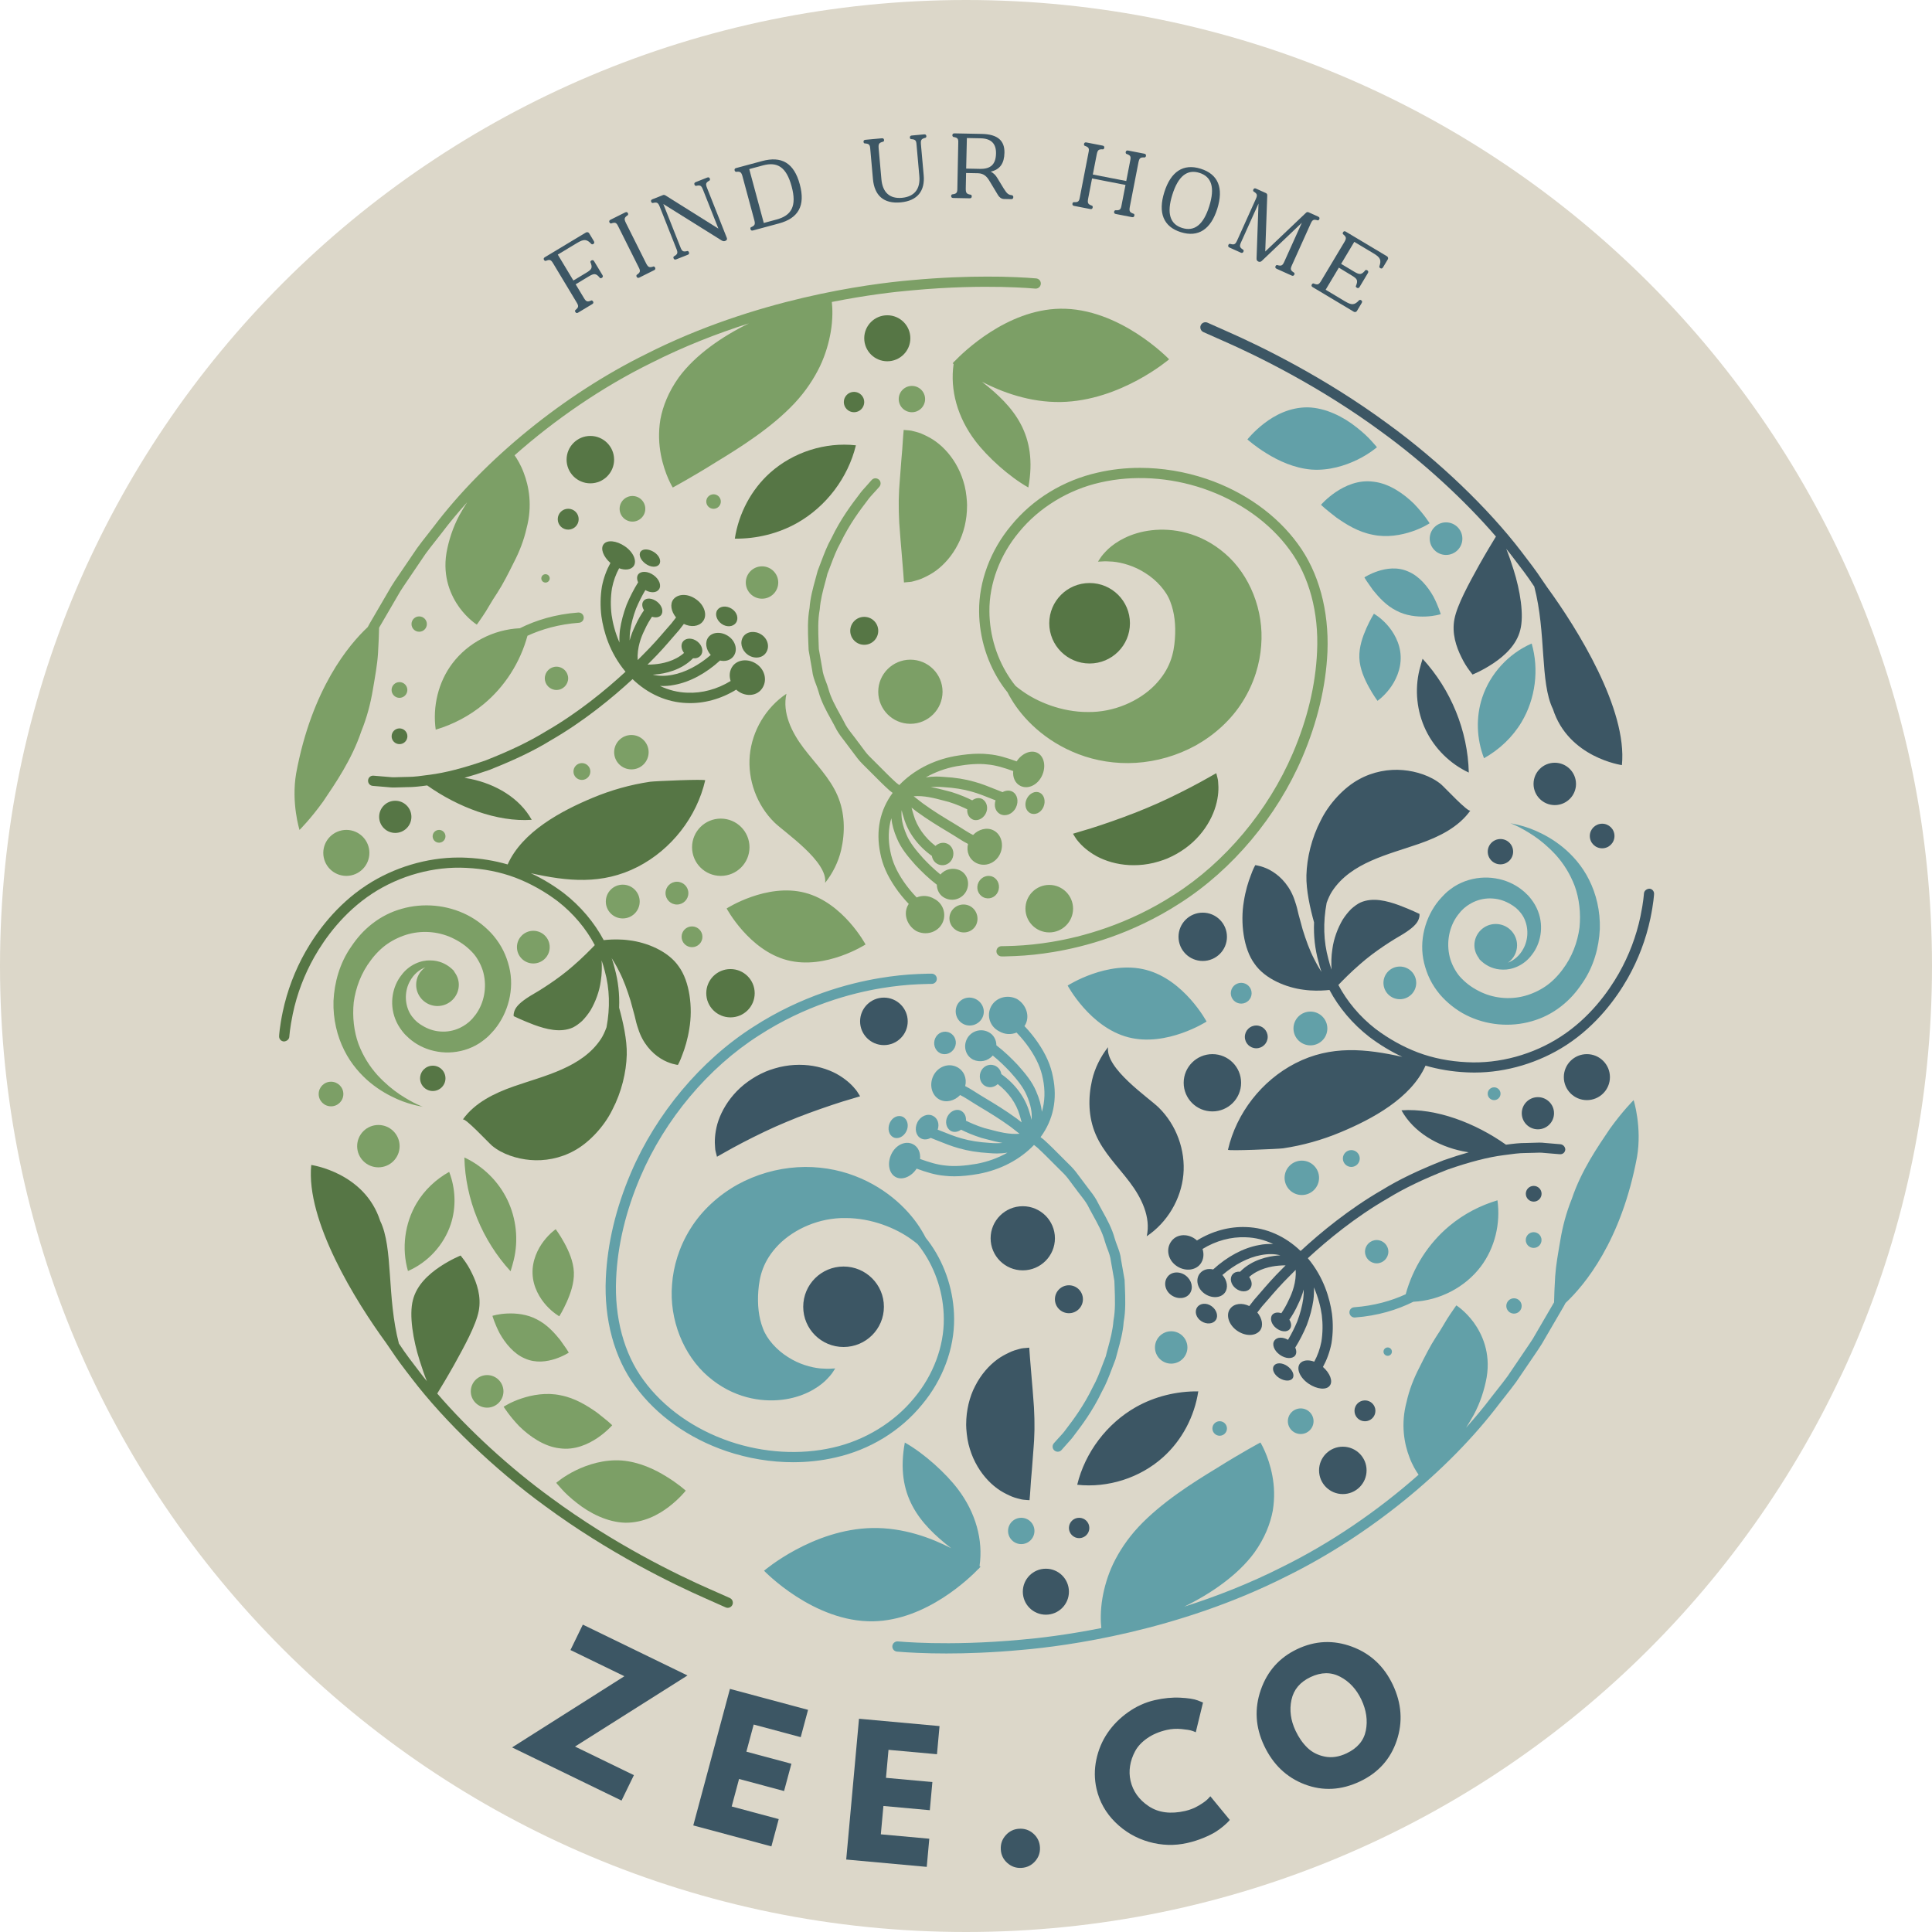 <svg xmlns="http://www.w3.org/2000/svg" xmlns:xlink="http://www.w3.org/1999/xlink" width="1400" zoomAndPan="magnify" viewBox="0 0 1050 1050" height="1400" preserveAspectRatio="xMidYMid meet" version="1.0"><defs><g/><clipPath id="8206f9aabd"><path d="M 525 0 C 235.051 0 0 235.051 0 525 C 0 814.949 235.051 1050 525 1050 C 814.949 1050 1050 814.949 1050 525 C 1050 235.051 814.949 0 525 0 " clip-rule="nonzero"/></clipPath><clipPath id="78b7f8b075"><path d="M 329 221 L 891 221 L 891 898.734 L 329 898.734 Z M 329 221 " clip-rule="nonzero"/></clipPath><clipPath id="1b0bbce512"><path d="M 151.262 171 L 663 171 L 663 874 L 151.262 874 Z M 151.262 171 " clip-rule="nonzero"/></clipPath><clipPath id="54779a1cd4"><path d="M 160 150.328 L 722 150.328 L 722 828 L 160 828 Z M 160 150.328 " clip-rule="nonzero"/></clipPath></defs><g clip-path="url(#8206f9aabd)"><rect x="-105" width="1260" fill="#dcd7c9" y="-105" height="1260" fill-opacity="1"/></g><path fill="#3c5664" d="M 898.949 485.863 C 898.949 486.055 898.672 490.906 896.969 499.074 C 894.551 510.527 890.375 521.516 884.605 531.711 C 878.59 542.262 867.93 557.113 851.309 567.938 C 836.555 577.559 818.641 582.902 801.469 582.902 C 799.961 582.902 798.477 582.875 796.992 582.793 C 789.219 582.438 781.742 581.176 774.738 579.148 C 766.824 596.934 745.617 608.25 728.5 615.375 C 718.527 619.543 708.031 622.5 697.316 624.09 C 694.816 624.445 667.207 625.625 667.371 624.859 C 671.984 604.906 685.723 587.285 703.965 577.887 C 723.418 567.883 742.457 570.023 762.129 574.379 C 755.863 571.445 749.875 567.828 744.215 563.555 C 735.066 556.457 727.621 547.578 722.539 538.016 C 721.961 538.07 721.273 538.152 720.531 538.207 C 717.566 538.426 713.195 538.562 708.555 537.906 C 699.266 536.781 687.535 532.121 681.793 523.766 C 675.777 515.625 674.047 501.32 675.996 489.918 C 676.875 484.191 678.414 479.23 679.789 475.723 C 681.023 472.188 682.207 470.188 682.207 470.188 C 682.207 470.188 686.82 470.656 691.602 473.695 C 696.355 476.656 701.383 482 703.828 489.945 C 704.543 491.977 705.176 494.332 705.723 496.906 C 706.41 499.484 707.18 502.25 707.949 505.102 C 709.707 510.746 711.742 516.555 714.352 521.461 C 715.586 523.957 716.934 526.23 718.195 528.23 C 717.566 526.395 717.016 524.531 716.574 522.695 C 714.68 515.871 713.855 508.691 714.16 501.293 C 712.07 493.812 709.789 483.809 710.008 475.695 C 710.258 466.242 712.84 455.418 717.785 445.938 C 722.344 436.535 730.672 427.875 738.363 423.684 C 746.137 419.301 754.875 417.848 762.484 418.531 C 769.602 419.133 777.648 421.629 783.227 426.285 C 784.957 427.738 798.09 441.879 799.137 440.48 C 792.652 449.637 781.965 454.844 771.359 458.543 C 754.766 464.352 734.242 468.68 723.965 484.41 C 722.867 486.082 721.879 488.246 721 490.66 C 718.992 501.32 719.297 511.625 721.961 521.27 C 722.43 523.188 723.004 525.078 723.664 526.969 C 723.473 523.598 723.473 519.707 724.133 515.707 C 724.871 510.062 727.07 504.336 729.707 499.84 C 731.137 497.594 732.73 495.648 734.27 494.086 C 736 492.523 737.648 491.344 739.242 490.551 C 746.027 487.48 753.969 489.645 760.371 491.977 C 766.688 494.359 771.496 496.715 771.496 496.715 C 771.496 496.715 771.414 497.129 771.469 497.812 C 771.359 498.469 771.195 499.293 770.727 500.25 C 769.82 502.141 767.789 504.363 762.621 507.594 C 757.266 510.664 747.375 516.777 739.379 523.82 C 734.188 528.285 729.816 532.754 727.375 535.301 C 732.098 544.234 739.023 552.539 747.566 559.172 C 754.738 564.57 762.484 568.898 770.617 571.996 C 778.777 575.066 787.762 576.848 797.293 577.285 C 814.738 578.215 833.23 573.172 848.285 563.336 C 863.973 553.141 874.082 539.055 879.797 529.027 C 885.293 519.324 889.277 508.883 891.559 498.004 C 893.18 490.277 893.426 485.672 893.453 485.617 C 893.535 484.082 894.938 483.07 896.391 482.988 C 897.848 483.016 899.031 484.328 898.949 485.863 Z M 653.992 180.473 L 665.09 185.402 C 665.09 185.402 665.117 185.402 665.117 185.402 C 682.617 193.105 717.016 209.766 751.082 234.895 C 773.641 251.285 795.949 271.809 813.008 291.594 C 811.086 294.719 807.57 300.527 803.859 307.133 C 798.422 316.973 791.938 328.699 790.453 336.457 C 788.941 344.293 791.469 351.637 794.273 357.227 C 795.617 360.051 797.129 362.379 798.312 363.996 C 799.52 365.613 800.289 366.602 800.289 366.602 C 800.289 366.602 805.617 364.492 811.637 360.461 C 817.68 356.406 824.219 350.516 826.223 342.402 C 828.367 334.289 826.168 320.836 822.57 309.547 C 821.277 305.379 819.906 301.488 818.613 298.281 C 819.961 299.926 821.25 301.57 822.488 303.215 C 826.691 308.668 830.426 313.547 833.367 318.094 C 833.531 318.34 833.668 318.535 833.836 318.754 C 840.484 344.129 836.828 370.738 844 385.398 C 852.488 411.816 881.473 415.82 881.473 415.82 C 884.523 385.453 857.297 341.719 840.84 319.164 C 839.961 317.848 839.027 316.504 837.984 315 C 834.934 310.34 831.141 305.379 826.883 299.844 C 808.914 276.305 781.801 250.324 754.352 230.402 C 719.844 204.969 685.035 188.09 667.344 180.305 L 656.27 175.375 C 654.871 174.742 653.223 175.375 652.59 176.77 C 652.426 177.129 652.344 177.512 652.344 177.895 C 652.344 178.992 652.973 180.004 653.992 180.473 Z M 848.039 621.871 L 839.605 621.16 C 837.598 620.883 835.43 620.992 833.148 621.078 C 831.938 621.133 830.676 621.188 829.41 621.188 C 825.922 621.16 822.324 621.598 818.477 622.117 C 801.965 610.414 780.562 602.113 761.66 603.43 C 768.309 615.43 781.387 622.859 794.848 625.652 C 795.949 625.871 797.074 626.09 798.199 626.254 C 793.996 627.434 789.492 628.859 784.629 630.559 C 770.672 636.094 760.34 641.055 751.246 646.645 C 733.281 657.004 717.73 669.828 706.852 679.887 C 698.555 671.883 688.168 667.254 677.371 666.895 C 668.168 666.484 658.742 669.09 650.5 674.188 C 650.391 674.102 650.336 673.992 650.227 673.91 C 646.078 670.348 639.812 670.348 636.711 674.461 C 633.551 678.488 634.621 684.461 639.07 687.75 C 643.523 691.066 649.457 690.711 652.371 686.984 C 654.129 684.652 654.484 681.641 653.551 678.789 C 660.805 674.324 669.074 672.074 677.125 672.434 C 682.262 672.598 687.262 673.855 691.961 676.105 C 689.461 675.969 686.848 676.133 684.156 676.68 C 675.723 678.215 667.012 682.871 659.32 689.914 C 656.547 689.258 653.742 689.996 652.066 692.137 C 649.594 695.312 650.695 700.191 654.512 702.961 C 658.332 705.754 663.305 705.59 665.613 702.633 C 667.645 700 667.039 695.918 664.348 692.93 C 670.941 687.258 678.332 683.395 685.227 682.133 C 689.129 681.367 692.73 681.422 695.887 682.242 C 695.395 682.27 694.898 682.297 694.379 682.352 C 689.375 682.762 680.449 684.543 673.965 691.148 C 672.398 690.984 670.914 691.422 669.926 692.547 C 668.113 694.574 668.855 698.027 671.52 700.164 C 674.129 702.273 677.59 702.355 679.32 700.41 C 680.75 698.766 680.477 696.164 678.883 694.027 C 684.047 689.449 690.914 688.188 694.926 687.859 C 696.273 687.723 697.535 687.695 698.719 687.695 C 698.113 688.297 697.508 688.902 696.961 689.449 C 692.07 694.273 688.113 698.875 684.953 702.551 C 683.746 703.945 682.672 705.207 681.547 706.469 L 678.965 709.812 C 675.117 707.922 670.859 708.332 668.66 711.152 C 665.941 714.523 667.836 720.113 672.344 723.211 C 676.957 726.391 682.262 726.199 684.762 723.156 C 686.738 720.609 686.023 716.578 683.332 713.293 L 685.859 710.031 C 686.875 708.879 688.004 707.59 689.238 706.168 C 692.344 702.551 696.191 698.082 700.973 693.367 C 701.934 692.383 703.031 691.285 704.184 690.137 C 704.598 696.848 702.234 702.824 700.559 706.195 C 699.129 709.453 697.48 712.086 696.383 713.703 C 694.461 713.043 692.562 713.293 691.465 714.551 C 689.98 716.469 690.914 719.73 693.582 721.812 C 696.246 723.898 699.543 724.145 700.941 722.336 C 702.043 721.074 701.879 719.074 700.75 717.211 C 702.016 715.402 703.938 712.359 705.613 708.551 C 706.547 706.66 707.703 703.973 708.555 700.797 C 708.582 702.605 708.473 704.332 708.277 705.891 C 707.703 709.867 706.602 714.031 705.035 718.168 C 703.555 721.703 701.852 725.047 700.008 728.172 C 697.234 726.555 694.156 726.582 692.73 728.418 C 691.051 730.473 692.371 734.035 695.531 736.285 C 698.637 738.504 702.289 738.668 703.855 736.75 C 704.707 735.652 704.68 734.035 703.938 732.391 C 706.246 728.664 708.359 724.609 710.203 720.195 C 711.934 715.594 713.141 711.016 713.801 706.578 C 714.102 704.164 714.188 701.863 714.074 699.672 C 716.492 705.18 717.758 710.469 718.363 714.688 C 718.965 719.484 718.91 724.418 718.141 729.188 C 717.371 733.133 716.055 736.75 714.27 740.039 C 711.055 738.859 707.977 739.16 706.438 741.105 C 704.352 743.957 706.574 748.863 711.164 751.984 C 715.805 755.137 720.891 755.574 722.703 753.055 C 724.543 750.727 722.867 746.312 718.992 742.914 C 721.109 739.051 722.676 734.805 723.609 730.145 C 724.488 724.746 724.57 719.293 723.883 713.922 C 722.73 705.781 719.488 694.191 710.777 683.805 C 721.438 673.965 736.633 661.414 754.215 651.305 C 763.117 645.848 773.172 641 786.688 635.656 C 798.832 631.434 808.777 628.887 817.129 627.816 L 817.98 627.707 C 821.938 627.16 825.676 626.641 829 626.641 C 830.648 626.641 832.102 626.586 833.531 626.531 C 835.648 626.449 837.488 626.363 839.137 626.586 L 847.707 627.297 C 849.355 627.434 850.594 626.281 850.703 624.75 C 850.703 623.352 849.551 622.008 848.039 621.871 Z M 699.652 742.449 C 696.879 740.504 693.609 740.422 692.344 742.258 C 691.082 744.094 692.344 747.055 695.203 748.891 C 698.059 750.699 701.328 750.809 702.508 749.082 C 703.719 747.355 702.426 744.395 699.652 742.449 Z M 658.496 709.895 C 655.75 707.922 652.23 708.168 650.641 710.496 C 649.047 712.797 650.062 716.195 652.891 718.031 C 655.723 719.895 659.238 719.621 660.75 717.43 C 662.262 715.266 661.242 711.895 658.496 709.895 Z M 636.766 704 C 640.227 706.332 644.676 705.836 646.684 702.934 C 648.66 699.973 647.754 695.781 644.402 693.23 C 641.078 690.738 636.461 691.012 634.348 694.164 C 632.203 697.289 633.301 701.699 636.766 704 Z M 559.535 815.316 C 559.535 815.316 559.562 814.824 559.645 813.891 C 559.672 812.988 559.922 811.562 559.949 810.055 C 560.141 806.934 560.414 802.848 560.828 798.629 C 561.102 794.902 561.43 790.57 561.789 785.941 C 561.953 783.855 562.09 781.801 562.117 779.801 C 562.199 777.445 562.254 776.871 562.199 773.418 C 562.227 772.32 562.145 769.715 562.062 767.906 C 562.008 765.906 561.898 763.852 561.707 761.77 C 561.43 757.605 561.047 753.301 560.688 749.082 C 560.305 744.367 560.004 740.449 559.754 737.707 C 559.508 734.34 559.371 732.418 559.371 732.418 C 559.371 732.418 558.875 732.473 557.941 732.559 C 557.035 732.695 555.578 732.613 554.012 733.133 C 552.363 733.57 550.332 734.145 548.383 735.133 C 546.348 736.094 544.039 737.297 541.844 738.941 C 537.445 742.203 533.133 747.055 530.027 753.164 C 528.406 756.18 527.227 759.551 526.375 763.059 C 525.551 766.785 525.109 769.828 525.082 774.402 C 525.082 776.621 525.551 781.691 526.375 784.871 C 527.254 788.379 528.461 791.723 530.055 794.766 C 533.16 800.848 537.5 805.699 541.926 808.934 C 544.121 810.578 546.43 811.754 548.492 812.715 C 550.496 813.699 552.504 814.25 554.125 814.633 C 555.66 815.125 557.199 815.125 558.105 815.234 C 559.039 815.262 559.535 815.316 559.535 815.316 Z M 452.113 600.551 C 456.098 599.18 459.887 598.059 462.719 597.234 C 465.711 596.332 467.441 595.809 467.441 595.809 C 467.441 595.809 467.195 595.426 466.758 594.688 C 466.289 594 465.629 592.738 464.586 591.645 C 462.582 589.176 459.227 586.137 454.504 583.531 C 449.777 581.012 443.68 579.121 436.891 578.766 C 433.512 578.598 429.969 578.766 426.426 579.395 C 423.156 579.887 418.457 581.395 416.258 582.328 C 412.164 584.082 409.473 585.727 406.395 587.891 C 403.484 590 400.875 592.41 398.676 594.961 C 394.227 600.086 391.34 605.758 389.855 610.883 C 388.43 616.09 388.32 620.527 388.648 623.762 C 388.676 625.324 389.199 626.559 389.336 627.379 C 389.555 628.23 389.664 628.668 389.664 628.668 C 389.664 628.668 391.23 627.789 393.977 626.227 C 396.504 624.832 399.941 622.859 403.703 620.938 C 407.441 618.992 411.453 616.992 415.461 615.074 C 417.414 614.172 419.445 613.238 421.508 612.281 C 423.375 611.484 425.27 610.664 427.195 609.84 C 429.336 608.965 431.508 608.059 433.621 607.211 C 435.684 606.496 437.742 605.621 439.832 604.852 C 443.898 603.375 448.129 601.895 452.113 600.551 Z M 613.934 642.426 C 620.363 650.918 625.582 661.523 623.219 671.883 C 634.375 664.402 641.875 651.797 643.137 638.449 C 644.375 625.105 639.32 611.32 629.73 601.922 C 624.348 596.633 600.582 580.711 602.203 569.117 C 598.109 574.297 595.004 580.547 593.52 586.957 C 591.27 596.715 591.461 607.184 595.473 616.5 C 599.648 626.281 607.504 633.93 613.934 642.426 Z M 585.441 806.934 C 602.176 808.77 619.594 803.203 632.094 791.969 C 642.398 782.734 649.156 769.828 651.242 756.18 C 639.457 756.043 627.645 758.918 617.367 764.703 C 601.57 773.664 589.73 789.312 585.441 806.934 Z M 643.305 588.465 C 643.305 597.07 650.281 604.031 658.91 604.031 C 667.535 604.031 674.512 597.07 674.512 588.465 C 674.512 579.859 667.535 572.898 658.91 572.898 C 650.309 572.898 643.305 579.887 643.305 588.465 Z M 688.965 563.527 C 688.965 560.102 686.191 557.336 682.754 557.336 C 679.32 557.336 676.547 560.102 676.547 563.527 C 676.547 566.953 679.32 569.719 682.754 569.719 C 686.191 569.719 688.965 566.953 688.965 563.527 Z M 844.988 414.531 C 838.613 414.531 833.449 419.684 833.449 426.039 C 833.449 432.398 838.613 437.551 844.988 437.551 C 851.363 437.551 856.527 432.398 856.527 426.039 C 856.5 419.684 851.363 414.531 844.988 414.531 Z M 864.027 454.348 C 864.027 458.047 867.023 461.035 870.73 461.035 C 874.441 461.035 877.434 458.047 877.434 454.348 C 877.434 450.648 874.441 447.664 870.73 447.664 C 867.023 447.691 864.027 450.676 864.027 454.348 Z M 862.434 572.898 C 855.512 572.898 849.906 578.488 849.906 585.395 C 849.906 592.301 855.512 597.891 862.434 597.891 C 869.359 597.891 874.961 592.301 874.961 585.395 C 874.961 578.488 869.359 572.898 862.434 572.898 Z M 480.383 542.18 C 473.238 542.18 467.441 547.961 467.441 555.086 C 467.441 562.211 473.238 567.996 480.383 567.996 C 487.527 567.996 493.324 562.211 493.324 555.086 C 493.324 547.961 487.527 542.18 480.383 542.18 Z M 555.855 690.41 C 565.496 690.41 573.328 682.598 573.328 672.98 C 573.328 663.359 565.496 655.551 555.855 655.551 C 546.211 655.551 538.379 663.359 538.379 672.98 C 538.379 682.598 546.211 690.41 555.855 690.41 Z M 580.938 713.703 C 585.141 713.703 588.547 710.305 588.547 706.113 C 588.547 701.918 585.141 698.52 580.938 698.52 C 576.734 698.52 573.328 701.918 573.328 706.113 C 573.328 710.305 576.734 713.703 580.938 713.703 Z M 729.789 786.242 C 722.648 786.242 716.879 792.023 716.879 799.121 C 716.879 806.246 722.676 812 729.789 812 C 736.934 812 742.703 806.219 742.703 799.121 C 742.73 792.023 736.934 786.242 729.789 786.242 Z M 741.824 761.086 C 738.691 761.086 736.137 763.605 736.137 766.758 C 736.137 769.91 738.664 772.43 741.824 772.43 C 744.957 772.43 747.512 769.91 747.512 766.758 C 747.512 763.605 744.957 761.086 741.824 761.086 Z M 833.531 644.508 C 831.168 644.508 829.246 646.426 829.246 648.781 C 829.246 651.141 831.168 653.059 833.531 653.059 C 835.895 653.059 837.816 651.141 837.816 648.781 C 837.816 646.426 835.895 644.508 833.531 644.508 Z M 568.41 852.559 C 561.484 852.559 555.883 858.148 555.883 865.055 C 555.883 871.961 561.484 877.551 568.41 877.551 C 575.332 877.551 580.938 871.961 580.938 865.055 C 580.938 858.148 575.332 852.559 568.41 852.559 Z M 586.488 824.883 C 583.41 824.883 580.938 827.375 580.938 830.418 C 580.938 833.461 583.438 835.953 586.488 835.953 C 589.535 835.953 592.035 833.461 592.035 830.418 C 592.035 827.375 589.562 824.883 586.488 824.883 Z M 808.559 462.871 C 808.559 466.652 811.637 469.75 815.453 469.75 C 819.246 469.75 822.352 466.68 822.352 462.871 C 822.352 459.062 819.273 455.992 815.453 455.992 C 811.637 456.02 808.559 459.09 808.559 462.871 Z M 653.66 522.258 C 660.941 522.258 666.82 516.391 666.82 509.129 C 666.82 501.867 660.914 496.004 653.66 496.004 C 646.406 496.004 640.5 501.867 640.5 509.129 C 640.5 516.391 646.379 522.258 653.66 522.258 Z M 458.461 688.328 C 446.344 688.328 436.535 698.109 436.535 710.195 C 436.535 722.281 446.344 732.062 458.461 732.062 C 470.574 732.062 480.383 722.281 480.383 710.195 C 480.383 698.109 470.574 688.328 458.461 688.328 Z M 835.812 613.758 C 840.648 613.758 844.578 609.84 844.578 605.016 C 844.578 600.195 840.648 596.277 835.812 596.277 C 830.977 596.277 827.047 600.195 827.047 605.016 C 827.047 609.84 830.977 613.758 835.812 613.758 Z M 771.441 364.051 C 768.777 374.902 770.012 386.66 774.848 396.746 C 779.684 406.828 788.09 415.133 798.254 419.875 C 797.734 397.129 788.531 374.766 773.145 358.023 C 772.539 360.023 771.938 362.051 771.441 364.051 Z M 771.441 364.051 " fill-opacity="1" fill-rule="nonzero"/><g clip-path="url(#78b7f8b075)"><path fill="#62a0a8" d="M 788.281 483.262 C 790.922 481.234 793.395 480.027 796.141 478.957 C 801.609 476.957 807.379 476.465 812.734 477.367 C 818.094 478.219 823.039 480.41 826.992 483.508 C 828.012 484.246 828.891 485.125 829.77 485.973 L 830.426 486.605 C 830.949 487.152 830.867 487.098 831.113 487.371 L 832.105 488.578 C 833.809 490.797 834.934 492.824 835.812 495.043 C 839.301 503.922 837.078 513.105 832.652 518.75 C 828.34 524.723 821.746 527.133 816.828 526.969 C 811.773 526.941 808.312 524.887 806.332 523.406 C 804.355 521.844 803.559 520.777 803.559 520.777 C 803.559 520.777 803.777 520.941 804.109 521.188 C 802.406 519.16 801.305 516.582 801.305 513.734 C 801.305 507.348 806.496 502.168 812.898 502.168 C 819.301 502.168 824.492 507.348 824.492 513.734 C 824.492 517.68 822.516 521.133 819.52 523.215 C 822.762 521.957 825.895 519.406 827.898 515.625 C 830.594 510.801 830.977 504.086 828.039 498.496 C 827.324 497.125 826.25 495.785 825.371 494.824 L 824.273 493.785 C 824.164 493.676 823.723 493.262 823.891 493.426 L 823.367 493.043 C 822.68 492.523 822.02 492.004 821.25 491.59 C 818.312 489.781 814.934 488.551 811.359 488.332 C 807.789 488.027 804.109 488.715 800.812 490.25 C 799.246 491.016 797.461 492.086 796.332 493.07 C 795.84 493.371 794.848 494.387 793.996 495.234 L 792.293 497.32 C 787.539 503.648 785.949 512.254 787.898 520.09 C 788.805 523.875 791.031 527.957 793.199 530.531 C 796.332 534.066 799.629 536.508 803.531 538.508 C 811.141 542.535 820.344 543.496 828.586 541.273 C 832.652 540.18 836.691 538.289 839.961 536.039 C 843.285 533.82 846.691 530.367 849.137 527.023 C 854.355 520.203 857.352 512.117 858.422 504.168 C 859.219 496.195 858.285 488.359 855.84 481.562 C 853.23 474.738 849.715 469.285 845.512 464.598 C 841.363 460.105 837.16 456.652 833.422 454.156 C 825.922 449.168 820.867 447.414 820.867 447.414 C 820.867 447.414 822.156 447.691 824.574 448.184 C 826.965 448.785 830.539 449.691 834.852 451.609 C 839.137 453.5 844.246 456.266 849.41 460.488 C 854.414 464.57 859.934 470.629 863.645 478.191 C 867.461 485.754 869.77 495.043 869.469 504.965 C 869 514.828 866.172 525.461 859.797 534.535 C 856.637 539.219 853.203 543.195 848.395 546.949 C 843.559 550.703 838.285 553.387 832.434 555.031 C 820.84 558.375 807.789 557.25 796.773 551.66 C 791.332 548.922 786.25 544.781 782.566 540.48 C 778.035 535.055 775.535 529.629 773.996 523.461 C 770.973 511.266 774.629 498.25 782.074 489.262 C 783.145 488.109 783.832 487.234 785.207 485.891 C 786.086 485.043 786.801 484.328 788.281 483.262 Z M 887.848 597.891 C 887.848 597.891 881.941 603.73 875.02 613.348 C 868.426 623.133 859.469 635.984 854.246 651.551 C 851.172 659.141 849.219 666.758 848.012 673.992 C 846.773 681.23 845.594 687.723 845.207 693.617 C 844.824 699.453 844.688 704.332 844.605 707.785 L 833.094 727.543 C 831.883 729.461 830.539 731.434 829.137 733.488 L 819.41 747.848 C 817.652 750.262 815.758 752.672 813.805 755.137 L 810.535 759.305 C 806.305 764.922 801.664 770.457 796.773 775.938 C 798.227 773.637 799.629 771.305 800.977 768.895 C 804.492 762.371 806.801 755.109 807.98 748.48 C 810.207 735.051 805.426 724.965 800.977 718.773 C 796.359 712.469 791.496 709.453 791.496 709.453 C 791.496 709.453 790.152 711.234 788.145 714.277 C 786.031 717.266 783.668 721.867 780.426 726.637 C 777.266 731.488 774.297 737.379 771.359 743.301 C 768.336 749.109 765.863 755.465 764.465 761.824 C 761.168 774.074 763.172 784.707 766.055 792.133 C 767.648 796.383 769.602 799.531 770.973 801.477 C 748.719 821.184 723.059 838.691 696.906 851.574 C 678.91 860.699 660.75 867.742 643.578 873.195 C 658.059 866.152 672.699 856.094 681.684 843.871 C 687.398 835.898 690.367 828.117 691.711 821.102 C 692.922 813.836 692.508 807.316 691.465 801.836 C 689.375 790.898 685.008 783.969 685.008 783.969 C 685.008 783.969 674.707 789.477 661.438 797.805 C 648.027 805.945 631.27 816.523 618.824 829.758 C 612.613 836.418 608.191 843.297 605.031 849.793 C 601.898 856.367 600.141 862.863 599.18 868.344 C 597.918 875.633 598.191 881.582 598.547 884.816 C 579.785 888.543 564.48 890.324 555.168 891.117 C 534.426 893.062 517.227 893.199 506.43 892.98 C 494.836 892.734 488.074 892.078 488.02 892.078 C 486.484 891.941 485.137 893.035 484.973 894.57 C 484.836 896.105 485.934 897.449 487.473 897.613 C 487.746 897.641 494.449 898.27 506.293 898.543 C 508.68 898.598 511.402 898.625 514.395 898.625 C 525.055 898.625 539.258 898.188 555.66 896.652 C 579.125 894.625 640.062 886.625 699.406 856.59 C 743.969 834.637 787.184 799.531 815.016 762.676 L 818.23 758.59 C 820.234 756.043 822.184 753.574 824.027 751.027 L 833.809 736.641 C 835.262 734.504 836.664 732.473 837.93 730.418 L 849.797 710.059 C 850.207 709.344 850.566 708.715 850.84 708.141 C 861.062 698.574 881.145 674.652 889.688 628.777 C 892.465 612.582 887.848 597.891 887.848 597.891 Z M 453.953 792.133 C 472.664 787.969 489.422 777.719 501.18 763.277 C 512.363 749.902 518.684 732.941 518.543 716.691 C 518.461 702.355 513.984 688.051 505.879 676.379 C 505 675.09 504.066 673.91 503.133 672.734 C 502.473 671.445 501.73 670.102 500.852 668.676 C 494.973 658.867 483.047 646.098 464.477 639.055 C 455.328 635.547 444.477 633.656 433.32 634.367 C 422.223 635.051 410.93 638.23 400.68 643.875 C 390.516 649.605 381.449 657.77 375.242 667.773 C 368.977 677.75 365.926 688.465 365.242 698.082 C 363.621 717.293 371.504 736.586 384.828 748.066 C 398.348 759.797 413.621 762.07 424.859 760.754 C 436.344 759.441 444.199 754.453 448.402 750.562 C 450.52 748.477 451.922 746.863 452.719 745.574 C 453.516 744.367 453.926 743.711 453.926 743.711 C 453.926 743.711 453.156 743.738 451.699 743.82 C 450.328 743.957 448.211 743.875 445.793 743.711 C 440.848 743.219 434.254 741.438 428.211 737.516 C 422.168 733.762 416.699 727.734 414.609 721.895 C 412.332 716.031 411.562 709.098 412.137 701.562 C 412.715 693.945 414.555 685.285 423.184 676.461 C 431.699 667.855 445.355 661.746 459.477 661.992 C 473.652 661.938 487.059 667.527 495.383 673.609 C 496.594 674.461 497.691 675.309 498.707 676.16 C 499.586 677.227 500.438 678.352 501.262 679.559 C 508.734 690.328 512.887 703.508 512.941 716.746 C 513.078 731.707 507.227 747.355 496.84 759.77 C 486.016 773.059 469.914 782.871 452.66 786.734 C 434.941 790.816 415.051 789.668 396.672 783.418 C 377.246 776.816 360.57 764.977 349.719 750.039 C 339.141 735.707 333.863 716.113 334.855 694.875 C 335.652 676.762 340.102 658.125 348.07 639.52 C 361.422 608.305 384.883 580.324 412.469 562.734 C 437.715 546.398 462.691 539.742 479.203 537.027 C 486.043 535.902 492.773 535.191 499.258 534.918 C 503.352 534.754 505.77 534.727 506.262 534.727 C 506.348 534.727 506.375 534.727 506.375 534.727 C 507.91 534.727 509.148 533.492 509.148 531.957 C 509.148 530.422 507.91 529.191 506.375 529.164 C 506.375 529.137 503.789 529.137 498.984 529.355 C 492.281 529.629 485.328 530.367 478.27 531.547 C 461.234 534.344 435.465 541.219 409.418 558.074 C 380.93 576.242 356.695 605.125 342.902 637.355 C 334.688 656.594 330.102 675.855 329.25 694.656 C 328.207 717.156 333.863 737.984 345.184 753.328 C 356.695 769.168 374.305 781.719 394.828 788.68 C 406.59 792.652 418.953 794.684 431.012 794.684 C 438.926 794.684 446.617 793.832 453.953 792.133 Z M 563.16 593.18 C 560.938 587.809 557.145 583.312 553.051 578.711 C 549.809 575.285 545.965 571.504 541.512 568.105 C 541.512 565.09 539.945 562.184 537.062 560.84 C 532.832 558.73 527.637 560.43 525.496 564.652 C 523.352 568.871 524.891 573.914 528.93 575.914 C 532.555 577.586 536.926 576.734 539.535 573.641 C 543.105 576.516 546.266 579.641 548.93 582.465 C 552.641 586.629 556.102 590.738 558.023 595.344 C 560.195 600.332 561.047 604.824 560.633 608.605 C 560.332 607.348 559.977 606.004 559.508 604.578 C 557.227 596.496 551.707 589.066 544.203 583.75 C 543.957 582.078 543.023 580.52 541.484 579.559 C 538.656 577.805 535.027 578.793 533.352 581.75 C 531.703 584.711 532.527 588.438 535.223 590.082 C 537.445 591.453 540.305 591.016 542.254 589.176 C 548.078 593.672 552.336 599.645 554.18 606.141 C 554.617 607.512 554.945 608.801 555.25 610.004 L 552.586 607.922 C 546.43 603.43 540.523 599.867 535.77 597.016 C 533.324 595.535 531.129 594.219 529.258 592.988 C 527.5 591.836 525.906 590.961 524.562 590.273 C 525.605 586.109 523.902 581.805 520.027 579.887 C 515.355 577.559 509.645 579.723 507.227 584.711 C 504.836 589.699 506.43 595.508 510.77 597.672 C 514.34 599.453 518.82 598.277 521.812 595.125 C 523.051 595.754 524.535 596.551 526.156 597.617 C 528.078 598.879 530.359 600.25 532.859 601.785 C 537.75 604.715 543.297 608.059 549.207 612.363 L 554.094 616.172 C 548.52 616.664 542.914 615.184 537.473 613.73 L 534.945 613.074 C 530.688 611.758 527.172 610.141 524.973 609.074 C 525.164 606.992 524.34 604.961 522.637 603.895 C 520.164 602.25 516.648 603.621 515.027 606.605 C 513.406 609.566 514.23 612.965 516.566 614.527 C 518.297 615.594 520.523 615.293 522.309 613.949 C 524.672 615.156 528.629 616.938 533.461 618.445 L 536.074 619.129 C 538.875 619.871 541.816 620.637 544.863 621.16 C 542.695 621.352 540.332 621.352 537.832 621.133 C 532.254 620.801 527.172 620.008 522.691 618.719 C 518.984 617.707 515.246 616.199 511.293 614.609 C 510.742 614.391 510.164 614.172 509.617 613.949 C 510.66 610.91 509.645 607.73 507.031 606.441 C 504.066 604.961 500.273 606.551 498.57 610.004 C 496.867 613.43 497.773 617.348 500.605 618.746 C 502.199 619.543 504.121 619.352 505.824 618.418 C 506.949 618.855 508.105 619.324 509.203 619.762 C 513.324 621.406 517.199 622.996 521.184 624.062 C 526.016 625.461 531.512 626.34 537.418 626.668 C 538.93 626.805 540.387 626.887 541.816 626.887 C 543.82 626.887 545.715 626.723 547.527 626.449 C 542.527 629.297 536.871 631.379 530.824 632.504 C 524.23 633.656 518.625 634.012 514.094 633.465 C 509.367 633.051 504.945 631.629 500.027 629.875 C 500.383 626.422 498.984 623.215 496.125 621.816 C 492.031 619.789 486.812 622.227 484.422 627.27 C 482.031 632.312 483.156 637.93 486.949 639.793 C 490.52 641.547 495.355 639.438 498.16 635.133 C 503.406 637.027 508.188 638.586 513.543 639.027 C 515.137 639.219 516.812 639.301 518.625 639.301 C 522.5 639.301 526.867 638.863 531.84 637.984 C 543.793 635.766 554.344 630.203 561.953 622.254 L 563.656 623.598 C 566.734 626.395 569.781 629.488 572.914 632.641 C 574.645 634.395 576.434 636.176 578.219 637.93 C 579.699 639.41 580.965 641.164 582.34 643.027 C 583.137 644.098 583.906 645.191 584.645 646.098 C 585.414 647.191 586.238 648.262 587.09 649.332 C 588.547 651.195 589.922 652.977 590.965 654.758 C 591.926 656.676 593 658.594 594.043 660.512 C 596.652 665.254 599.152 669.719 600.5 674.762 C 600.883 676.133 601.379 677.445 601.898 678.789 C 602.723 680.98 603.492 683.066 603.742 685.367 L 605.637 696.137 L 605.773 699.727 C 605.992 705.977 606.242 711.867 605.141 717.785 C 604.758 722.965 603.41 727.98 602.094 732.805 C 601.68 734.34 601.242 735.871 600.992 737.051 C 600.391 738.586 599.812 740.121 599.234 741.629 C 597.586 746.012 596.02 750.121 593.906 753.852 C 588.934 764.207 582.996 771.992 579.398 776.703 C 578.191 778.43 576.98 779.719 575.992 780.789 C 575.414 781.391 574.922 781.938 574.59 782.324 L 572.777 784.352 C 571.762 785.5 571.844 787.254 572.996 788.27 C 573.547 788.734 574.207 788.98 574.867 788.98 C 575.637 788.98 576.375 788.68 576.926 788.051 L 578.82 785.914 C 579.18 785.5 579.59 785.035 580.059 784.516 C 581.184 783.281 582.559 781.801 583.879 779.938 C 587.559 775.117 593.711 767.059 598.824 756.371 C 601.047 752.453 602.695 748.121 604.426 743.547 C 605.004 742.066 605.555 740.559 606.27 738.723 C 606.652 737.242 607.039 735.762 607.477 734.254 C 608.879 729.16 610.309 723.926 610.691 718.473 C 611.844 712.25 611.598 705.754 611.352 699.508 L 611.188 695.562 L 609.262 684.625 C 608.988 681.805 608.055 679.281 607.121 676.844 C 606.68 675.637 606.215 674.461 605.883 673.281 C 604.371 667.637 601.625 662.648 598.934 657.824 C 597.918 655.961 596.898 654.125 595.883 652.125 C 594.594 649.879 593.027 647.879 591.516 645.934 C 590.746 644.918 589.949 643.902 589.125 642.754 C 588.355 641.766 587.586 640.754 586.871 639.766 C 585.441 637.82 583.988 635.82 582.172 633.984 C 580.387 632.23 578.629 630.449 576.898 628.723 C 573.684 625.488 570.578 622.336 567.254 619.352 L 565.523 618.008 C 572.422 608.691 574.785 597.426 572.254 585.258 C 571.074 578.984 568.465 573.035 564.012 566.543 C 561.871 563.418 559.426 560.43 556.762 557.637 C 556.844 557.527 556.926 557.445 557.008 557.309 C 559.891 552.594 557.969 546.125 552.723 542.945 C 547.473 540.289 541.156 542.152 538.602 547.059 C 536.047 551.961 538.023 557.965 542.969 560.457 C 545.992 562.266 549.535 562.43 552.473 561.172 C 555.031 563.828 557.391 566.68 559.426 569.637 C 563.41 575.449 565.746 580.738 566.789 586.273 C 568.105 592.629 567.887 598.688 566.238 604.25 C 565.883 600.852 564.867 597.098 563.16 593.18 Z M 485.492 618.09 C 487.938 619.324 491.125 617.844 492.609 614.801 C 494.094 611.758 493.242 608.277 490.688 606.992 C 488.133 605.73 484.945 607.184 483.57 610.277 C 482.195 613.375 483.047 616.855 485.492 618.09 Z M 510.906 572.352 C 513.766 573.777 517.281 572.461 518.82 569.445 C 520.332 566.434 519.176 562.789 516.211 561.309 C 513.242 559.828 509.699 561.145 508.297 564.211 C 506.895 567.281 508.078 570.926 510.906 572.352 Z M 523.656 556.566 C 527.363 558.402 531.926 556.895 533.848 553.195 C 535.77 549.496 534.203 544.949 530.332 543 C 526.457 541.082 521.895 542.59 520.109 546.371 C 518.379 550.18 519.945 554.73 523.656 556.566 Z M 531.98 852.449 C 532.035 852.477 532.09 852.531 532.117 852.559 C 532.145 852.449 532.145 852.34 532.172 852.258 C 532.637 851.766 532.887 851.492 532.887 851.492 C 532.887 851.492 532.664 851.328 532.363 851.078 C 534.426 836.969 530.25 822.031 520.578 809.289 C 514.039 800.656 502.281 789.914 491.758 783.996 C 486.453 812.742 499.699 828.004 516.949 841.434 C 506.207 835.871 491.016 830.145 474.062 830.445 C 441.59 831.047 415.242 853.656 415.242 853.656 C 415.242 853.656 442.113 881.746 474.586 881.141 C 503.543 880.594 527.172 857.465 531.98 852.449 Z M 613.219 563.746 C 634.07 569.145 655.75 555.195 655.75 555.195 C 655.75 555.195 643.605 532.477 622.781 527.078 C 601.926 521.68 580.25 535.629 580.25 535.629 C 580.25 535.629 592.367 558.348 613.219 563.746 Z M 712.73 255.203 C 722.234 255.887 731.082 253.066 737.676 249.859 C 744.242 246.652 748.336 243.062 748.336 243.062 C 748.336 243.062 747.266 241.719 745.34 239.637 C 743.445 237.5 740.59 234.812 737.125 232.129 C 730.203 226.621 720.586 221.633 710.777 221.387 C 700.945 221.305 692.812 225.66 687.043 230.102 C 681.301 234.512 677.949 238.816 677.949 238.816 C 677.949 238.816 682.098 242.598 688.441 246.461 C 694.762 250.379 703.277 254.406 712.73 255.203 Z M 774.957 335.059 C 779.656 334.867 783.008 333.797 783.008 333.797 C 783.008 333.797 781.77 329.414 778.996 324.152 C 776.086 319 771.441 313.137 765.344 310.613 C 759.379 307.93 753.281 308.969 748.887 310.395 C 744.461 311.848 741.523 313.793 741.523 313.793 C 741.523 313.793 741.961 314.586 742.785 315.848 C 743.637 317.082 744.82 318.809 746.219 320.727 C 749.27 324.48 753.227 329.004 758.777 331.824 C 764.133 334.703 770.23 335.277 774.957 335.059 Z M 725.918 267.453 C 720.918 270.852 717.949 274.332 717.949 274.332 C 717.949 274.332 718.773 275.18 720.258 276.441 C 721.77 277.676 723.855 279.398 726.328 281.293 C 731.469 284.883 738.062 289.102 746 290.609 C 753.719 292.281 761.551 290.828 767.375 288.855 C 773.172 286.938 776.965 284.387 776.965 284.387 C 776.965 284.387 773.832 279.344 768.473 273.781 C 762.98 268.41 755.094 262.766 746.551 261.809 C 738.145 260.629 730.891 264.109 725.918 267.453 Z M 743.941 373.398 C 746.332 377.781 748.637 380.879 748.637 380.879 C 748.637 380.879 751.852 378.715 755.121 374.465 C 758.363 370.273 761.551 363.805 761.223 356.57 C 760.945 349.336 757.211 343.227 753.664 339.332 C 750.094 335.414 746.688 333.551 746.688 333.551 C 746.688 333.551 744.625 336.84 742.621 341.359 C 740.617 345.938 738.555 351.582 738.773 357.531 C 739.023 363.504 741.551 368.984 743.941 373.398 Z M 804.793 688.328 C 812.461 678.16 815.59 664.895 813.832 652.344 C 804.355 655.168 795.426 659.852 787.816 666.184 C 776.277 675.746 767.898 688.957 763.969 703.398 C 756.164 706.988 746.879 709.648 735.945 710.469 C 734.406 710.578 733.254 711.922 733.391 713.457 C 733.5 714.91 734.734 716.031 736.164 716.031 C 736.219 716.031 736.301 716.031 736.383 716.031 C 748.887 715.102 759.379 711.84 768.117 707.48 C 782.348 706.797 796.223 699.699 804.793 688.328 Z M 826.965 392.387 C 834.492 379.727 836.527 363.914 832.434 349.746 C 819.879 355.172 809.852 366.133 805.562 379.098 C 802.02 389.758 802.488 401.598 806.527 412.062 C 814.879 407.406 822.074 400.609 826.965 392.387 Z M 555.031 824.883 C 551.074 824.883 547.859 828.086 547.859 832.035 C 547.859 835.98 551.074 839.188 555.031 839.188 C 558.984 839.188 562.199 835.98 562.199 832.035 C 562.199 828.086 558.984 824.883 555.031 824.883 Z M 627.699 732.309 C 627.699 737.16 631.652 741.105 636.516 741.105 C 641.379 741.105 645.336 737.16 645.336 732.309 C 645.336 727.461 641.379 723.512 636.516 723.512 C 631.652 723.512 627.699 727.461 627.699 732.309 Z M 716.879 640.121 C 716.879 634.969 712.676 630.777 707.508 630.777 C 702.344 630.777 698.141 634.969 698.141 640.121 C 698.141 645.273 702.344 649.469 707.508 649.469 C 712.676 649.469 716.879 645.273 716.879 640.121 Z M 734.406 625.051 C 731.879 625.051 729.82 627.105 729.82 629.625 C 729.82 632.148 731.879 634.203 734.406 634.203 C 736.934 634.203 738.996 632.148 738.996 629.625 C 738.996 627.105 736.934 625.051 734.406 625.051 Z M 829.219 673.938 C 829.219 676.297 831.141 678.215 833.504 678.215 C 835.867 678.215 837.789 676.297 837.789 673.938 C 837.789 671.582 835.867 669.664 833.504 669.664 C 831.141 669.664 829.219 671.582 829.219 673.938 Z M 748.199 673.938 C 744.684 673.938 741.852 676.789 741.852 680.27 C 741.852 683.75 744.711 686.602 748.199 686.602 C 751.688 686.602 754.543 683.75 754.543 680.27 C 754.543 676.789 751.715 673.938 748.199 673.938 Z M 818.641 709.758 C 818.641 712.059 820.508 713.922 822.816 713.922 C 825.125 713.922 826.992 712.059 826.992 709.758 C 826.992 707.453 825.125 705.59 822.816 705.59 C 820.508 705.59 818.641 707.453 818.641 709.758 Z M 751.906 734.586 C 751.906 735.844 752.926 736.859 754.188 736.859 C 755.453 736.859 756.469 735.844 756.469 734.586 C 756.469 733.324 755.453 732.309 754.188 732.309 C 752.926 732.309 751.906 733.324 751.906 734.586 Z M 699.926 772.402 C 699.926 776.238 703.059 779.363 706.906 779.363 C 710.75 779.363 713.883 776.238 713.883 772.402 C 713.883 768.566 710.75 765.441 706.906 765.441 C 703.059 765.441 699.926 768.566 699.926 772.402 Z M 662.863 780.293 C 665.035 780.293 666.82 778.539 666.82 776.348 C 666.82 774.184 665.062 772.402 662.863 772.402 C 660.695 772.402 658.91 774.156 658.91 776.348 C 658.91 778.512 660.695 780.293 662.863 780.293 Z M 785.891 301.598 C 790.781 301.598 794.766 297.625 794.766 292.746 C 794.766 287.867 790.781 283.895 785.891 283.895 C 781.004 283.895 777.02 287.867 777.02 292.746 C 777.02 297.625 781.004 301.598 785.891 301.598 Z M 769.684 534.176 C 769.684 529.273 765.699 525.297 760.781 525.297 C 755.863 525.297 751.879 529.273 751.879 534.176 C 751.879 539.082 755.863 543.055 760.781 543.055 C 765.699 543.055 769.684 539.082 769.684 534.176 Z M 815.508 594.41 C 815.508 592.492 813.941 590.93 812.02 590.93 C 810.098 590.93 808.531 592.492 808.531 594.41 C 808.531 596.332 810.098 597.891 812.02 597.891 C 813.941 597.891 815.508 596.332 815.508 594.41 Z M 674.57 545.441 C 677.699 545.441 680.227 542.918 680.227 539.797 C 680.227 536.672 677.699 534.148 674.57 534.148 C 671.438 534.148 668.91 536.672 668.91 539.797 C 668.91 542.918 671.438 545.441 674.57 545.441 Z M 721.383 558.949 C 721.383 553.883 717.262 549.77 712.18 549.77 C 707.098 549.77 702.977 553.883 702.977 558.949 C 702.977 564.02 707.098 568.133 712.18 568.133 C 717.262 568.133 721.383 564.02 721.383 558.949 Z M 721.383 558.949 " fill-opacity="1" fill-rule="nonzero"/></g><g clip-path="url(#1b0bbce512)"><path fill="#567645" d="M 170.891 519.98 C 165.395 529.684 161.41 540.125 159.133 551.004 C 157.512 558.73 157.262 563.336 157.234 563.391 C 157.152 564.926 155.754 565.938 154.297 566.02 C 152.758 565.938 151.574 564.625 151.688 563.09 C 151.688 562.898 151.961 558.047 153.664 549.879 C 156.082 538.426 160.258 527.438 166.027 517.242 C 172.043 506.691 182.703 491.836 199.324 481.012 C 214.078 471.395 231.992 466.051 249.164 466.051 C 250.676 466.051 252.156 466.078 253.641 466.16 C 261.418 466.516 268.891 467.777 275.895 469.805 C 283.809 452.02 305.02 440.703 322.133 433.578 C 332.105 429.41 342.602 426.453 353.316 424.863 C 355.816 424.504 383.43 423.328 383.262 424.094 C 378.648 444.043 364.91 461.664 346.668 471.066 C 327.215 481.066 308.176 478.93 288.508 474.574 C 294.77 477.504 300.758 481.121 306.418 485.398 C 315.566 492.496 323.012 501.375 328.094 510.938 C 328.672 510.883 329.359 510.801 330.102 510.746 C 333.07 510.527 337.438 510.391 342.078 511.047 C 351.367 512.172 363.098 516.832 368.84 525.188 C 374.855 533.328 376.586 547.633 374.637 559.031 C 373.758 564.762 372.219 569.719 370.844 573.227 C 369.609 576.762 368.426 578.766 368.426 578.766 C 368.426 578.766 363.812 578.297 359.031 575.258 C 354.277 572.297 349.25 566.953 346.805 559.004 C 346.09 556.977 345.461 554.621 344.91 552.047 C 344.223 549.469 343.453 546.699 342.684 543.852 C 340.926 538.207 338.895 532.395 336.281 527.492 C 335.047 524.996 333.699 522.723 332.438 520.723 C 333.07 522.559 333.617 524.422 334.059 526.258 C 335.953 533.082 336.777 540.262 336.477 547.66 C 338.562 555.141 340.844 565.145 340.625 573.254 C 340.375 582.711 337.793 593.535 332.848 603.016 C 328.289 612.418 319.965 621.074 312.27 625.27 C 304.496 629.652 295.758 631.105 288.148 630.422 C 281.031 629.816 272.984 627.324 267.406 622.664 C 265.676 621.215 252.543 607.074 251.5 608.469 C 257.984 599.316 268.668 594.109 279.273 590.41 C 295.867 584.602 316.391 580.27 326.668 564.543 C 327.766 562.871 328.754 560.703 329.633 558.293 C 331.641 547.633 331.336 537.328 328.672 527.684 C 328.207 525.766 327.629 523.875 326.969 521.984 C 327.16 525.352 327.16 529.246 326.504 533.246 C 325.762 538.891 323.562 544.617 320.926 549.113 C 319.496 551.359 317.902 553.305 316.363 554.867 C 314.633 556.43 312.984 557.609 311.391 558.402 C 304.605 561.473 296.664 559.309 290.266 556.977 C 283.945 554.594 279.137 552.238 279.137 552.238 C 279.137 552.238 279.219 551.824 279.164 551.141 C 279.273 550.484 279.441 549.66 279.906 548.703 C 280.812 546.812 282.848 544.59 288.012 541.355 C 293.367 538.289 303.258 532.176 311.254 525.133 C 316.445 520.668 320.816 516.199 323.262 513.652 C 318.535 504.719 311.613 496.414 303.066 489.781 C 295.895 484.383 288.148 480.055 280.016 476.957 C 271.855 473.887 262.871 472.105 253.34 471.668 C 235.895 470.738 217.402 475.777 202.348 485.617 C 186.688 495.867 176.605 509.953 170.891 519.98 Z M 396.645 868.48 L 385.543 863.551 C 385.543 863.551 385.543 863.551 385.516 863.551 C 368.016 855.848 333.617 839.188 299.551 814.059 C 276.996 797.668 254.684 777.145 237.625 757.359 C 239.547 754.234 243.062 748.422 246.773 741.82 C 252.215 731.98 258.695 720.254 260.18 712.496 C 261.691 704.66 259.164 697.316 256.363 691.723 C 255.016 688.902 253.504 686.574 252.324 684.957 C 251.113 683.34 250.344 682.352 250.344 682.352 C 250.344 682.352 245.016 684.461 238.996 688.492 C 232.953 692.547 226.414 698.438 224.41 706.551 C 222.266 714.66 224.465 728.117 228.062 739.406 C 229.355 743.574 230.727 747.465 232.02 750.672 C 230.672 749.027 229.383 747.383 228.145 745.738 C 223.941 740.285 220.207 735.406 217.266 730.859 C 217.102 730.609 216.965 730.418 216.801 730.199 C 210.152 704.824 213.805 678.215 206.633 663.555 C 198.145 637.137 169.16 633.133 169.16 633.133 C 166.109 663.5 193.336 707.234 209.793 729.789 C 210.672 731.105 211.605 732.445 212.652 733.953 C 215.699 738.613 219.465 743.574 223.75 749.109 C 241.719 772.648 268.836 798.629 296.281 818.551 C 330.789 843.98 365.598 860.863 383.289 868.645 L 394.363 873.578 C 395.766 874.211 397.414 873.578 398.043 872.18 C 398.207 871.824 398.293 871.441 398.293 871.059 C 398.293 869.934 397.688 868.949 396.645 868.48 Z M 350.98 306.477 C 353.758 308.422 357.027 308.504 358.289 306.668 C 359.555 304.832 358.289 301.871 355.434 300.035 C 352.574 298.227 349.305 298.117 348.125 299.844 C 346.914 301.57 348.207 304.531 350.98 306.477 Z M 392.137 339.031 C 394.883 341.004 398.402 340.758 399.996 338.43 C 401.59 336.129 400.57 332.73 397.742 330.895 C 394.91 329.031 391.395 329.305 389.883 331.496 C 388.375 333.66 389.391 337.031 392.137 339.031 Z M 413.867 344.922 C 410.406 342.594 405.957 343.086 403.949 345.992 C 401.973 348.953 402.879 353.145 406.23 355.695 C 409.555 358.188 414.172 357.914 416.285 354.762 C 418.43 351.637 417.359 347.254 413.867 344.922 Z M 411.562 361.148 C 407.109 357.832 401.176 358.188 398.266 361.914 C 396.504 364.242 396.148 367.258 397.082 370.109 C 389.828 374.574 381.559 376.824 373.512 376.465 C 368.371 376.301 363.371 375.043 358.676 372.793 C 361.176 372.93 363.785 372.766 366.477 372.219 C 374.91 370.684 383.621 366.023 391.312 358.98 C 394.086 359.641 396.891 358.898 398.566 356.762 C 401.039 353.582 399.941 348.707 396.121 345.938 C 392.301 343.141 387.328 343.309 385.02 346.266 C 382.988 348.898 383.594 352.98 386.285 355.969 C 379.691 361.641 372.301 365.504 365.406 366.766 C 361.504 367.531 357.906 367.477 354.746 366.656 C 355.238 366.629 355.734 366.602 356.258 366.547 C 361.258 366.133 370.188 364.352 376.668 357.75 C 378.234 357.914 379.719 357.477 380.707 356.352 C 382.52 354.324 381.781 350.871 379.113 348.734 C 376.504 346.621 373.043 346.539 371.312 348.488 C 369.883 350.129 370.156 352.734 371.75 354.871 C 366.586 359.449 359.719 360.707 355.707 361.039 C 354.359 361.176 353.098 361.203 351.914 361.203 C 352.52 360.598 353.125 359.996 353.676 359.449 C 358.562 354.625 362.52 350.02 365.68 346.348 C 366.891 344.953 367.961 343.691 369.086 342.43 L 371.668 339.086 C 375.516 340.977 379.773 340.566 381.973 337.742 C 384.691 334.375 382.797 328.781 378.289 325.688 C 373.785 322.453 368.48 322.645 365.98 325.715 C 364.004 328.262 364.719 332.289 367.41 335.578 L 364.883 338.84 C 363.867 339.992 362.738 341.277 361.504 342.703 C 358.398 346.32 354.527 350.789 349.773 355.5 C 348.812 356.488 347.711 357.586 346.559 358.734 C 346.145 352.023 348.508 346.047 350.184 342.676 C 351.613 339.414 353.262 336.785 354.359 335.168 C 356.285 335.824 358.18 335.578 359.277 334.32 C 360.762 332.398 359.828 329.141 357.164 327.055 C 354.5 324.973 351.203 324.727 349.801 326.535 C 348.699 327.797 348.867 329.797 349.992 331.66 C 348.73 333.469 346.805 336.512 345.129 340.32 C 344.195 342.211 343.043 344.895 342.191 348.074 C 342.164 346.266 342.273 344.539 342.465 342.977 C 343.043 339.004 344.141 334.84 345.707 330.699 C 347.191 327.164 348.895 323.824 350.734 320.699 C 353.508 322.316 356.586 322.289 358.016 320.453 C 359.691 318.398 358.371 314.836 355.211 312.586 C 352.109 310.367 348.453 310.203 346.887 312.121 C 346.035 313.219 346.062 314.836 346.805 316.477 C 344.496 320.207 342.383 324.262 340.543 328.672 C 338.809 333.277 337.602 337.855 336.941 342.293 C 336.641 344.703 336.559 347.008 336.668 349.199 C 334.25 343.691 332.984 338.402 332.383 334.18 C 331.777 329.387 331.832 324.453 332.602 319.684 C 333.371 315.738 334.691 312.121 336.477 308.832 C 339.691 310.012 342.766 309.711 344.305 307.766 C 346.395 304.914 344.168 300.008 339.578 296.883 C 334.938 293.734 329.855 293.293 328.039 295.816 C 326.199 298.145 327.875 302.559 331.75 305.953 C 329.633 309.82 328.066 314.066 327.133 318.727 C 326.254 324.125 326.172 329.578 326.859 334.949 C 328.012 343.086 331.254 354.68 339.965 365.066 C 329.305 374.902 314.113 387.457 296.527 397.566 C 287.625 403.02 277.57 407.871 264.055 413.215 C 251.91 417.434 241.965 419.984 233.613 421.055 L 232.762 421.164 C 228.805 421.711 225.07 422.23 221.746 422.23 C 220.098 422.23 218.641 422.285 217.211 422.34 C 215.098 422.422 213.254 422.504 211.605 422.285 L 203.035 421.574 C 201.387 421.438 200.148 422.586 200.039 424.121 C 199.93 425.656 201.055 427 202.594 427.109 L 211.031 427.82 C 213.035 428.094 215.207 427.984 217.484 427.902 C 218.695 427.848 219.957 427.793 221.223 427.793 C 224.711 427.82 228.312 427.383 232.156 426.863 C 248.668 438.562 270.07 446.867 288.973 445.551 C 282.324 433.551 269.246 426.121 255.785 423.328 C 254.688 423.109 253.559 422.891 252.434 422.723 C 256.637 421.547 261.141 420.121 266.004 418.422 C 279.961 412.887 290.293 407.926 299.387 402.336 C 317.352 391.977 332.902 379.152 343.785 369.094 C 352.082 377.098 362.465 381.727 373.262 382.082 C 382.465 382.496 391.891 379.891 400.133 374.793 C 400.242 374.875 400.297 374.984 400.406 375.07 C 404.555 378.633 410.82 378.633 413.926 374.52 C 417.082 370.41 416.012 364.465 411.562 361.148 Z M 662.039 425.109 C 662.012 423.547 661.492 422.312 661.352 421.492 C 661.133 420.641 661.023 420.203 661.023 420.203 C 661.023 420.203 659.457 421.082 656.711 422.641 C 654.184 424.039 650.75 426.012 646.984 427.93 C 643.25 429.875 639.238 431.879 635.227 433.797 C 633.273 434.699 631.242 435.633 629.18 436.59 C 627.312 437.387 625.418 438.207 623.496 439.031 C 621.352 439.906 619.18 440.812 617.066 441.66 C 615.004 442.375 612.945 443.25 610.855 444.016 C 606.68 445.551 602.477 447.031 598.465 448.375 C 594.48 449.746 590.691 450.867 587.859 451.691 C 584.867 452.594 583.137 453.117 583.137 453.117 C 583.137 453.117 583.383 453.5 583.824 454.238 C 584.316 454.926 584.949 456.184 585.992 457.281 C 588 459.746 591.352 462.789 596.074 465.395 C 600.801 467.914 606.898 469.805 613.688 470.16 C 617.066 470.324 620.609 470.16 624.152 469.531 C 627.422 469.039 632.121 467.531 634.32 466.598 C 638.414 464.844 641.105 463.199 644.184 461.035 C 647.094 458.926 649.703 456.516 651.902 453.965 C 656.352 448.84 659.238 443.168 660.723 438.043 C 662.262 432.781 662.371 428.344 662.039 425.109 Z M 418.512 256.957 C 408.211 266.191 401.449 279.098 399.363 292.746 C 411.148 292.883 422.965 290.004 433.238 284.223 C 449.035 275.289 460.875 259.641 465.164 242.02 C 448.457 240.156 431.039 245.746 418.512 256.957 Z M 469.695 335.25 C 465.492 335.25 462.086 338.648 462.086 342.84 C 462.086 347.035 465.492 350.434 469.695 350.434 C 473.898 350.434 477.305 347.035 477.305 342.84 C 477.305 338.621 473.898 335.25 469.695 335.25 Z M 320.844 262.684 C 327.984 262.684 333.754 256.902 333.754 249.805 C 333.754 242.68 327.957 236.922 320.844 236.922 C 313.699 236.922 307.93 242.707 307.93 249.805 C 307.93 256.902 313.699 262.684 320.844 262.684 Z M 308.809 287.84 C 311.941 287.84 314.496 285.32 314.496 282.168 C 314.496 279.016 311.969 276.496 308.809 276.496 C 305.676 276.496 303.121 279.016 303.121 282.168 C 303.121 285.32 305.676 287.84 308.809 287.84 Z M 217.129 404.418 C 219.492 404.418 221.414 402.5 221.414 400.145 C 221.414 397.785 219.492 395.867 217.129 395.867 C 214.766 395.867 212.844 397.785 212.844 400.145 C 212.816 402.5 214.738 404.418 217.129 404.418 Z M 482.223 171.344 C 475.301 171.344 469.695 176.938 469.695 183.84 C 469.695 190.746 475.301 196.34 482.223 196.34 C 489.148 196.34 494.754 190.746 494.754 183.84 C 494.754 176.938 489.148 171.344 482.223 171.344 Z M 464.145 224.043 C 467.223 224.043 469.695 221.551 469.695 218.508 C 469.695 215.465 467.195 212.973 464.145 212.973 C 461.07 212.973 458.598 215.465 458.598 218.508 C 458.598 221.551 461.07 224.043 464.145 224.043 Z M 228.312 586.055 C 228.312 589.836 231.387 592.934 235.207 592.934 C 238.996 592.934 242.102 589.863 242.102 586.055 C 242.102 582.246 239.027 579.176 235.207 579.176 C 231.414 579.176 228.312 582.273 228.312 586.055 Z M 397 526.668 C 389.719 526.668 383.84 532.531 383.84 539.797 C 383.84 547.059 389.746 552.922 397 552.922 C 404.281 552.922 410.16 547.059 410.16 539.797 C 410.16 532.531 404.254 526.668 397 526.668 Z M 614.098 338.73 C 614.098 326.645 604.289 316.863 592.176 316.863 C 580.059 316.863 570.25 326.645 570.25 338.73 C 570.25 350.816 580.059 360.598 592.176 360.598 C 604.289 360.598 614.098 350.816 614.098 338.73 Z M 223.586 443.934 C 223.586 439.113 219.656 435.191 214.82 435.191 C 209.984 435.191 206.059 439.113 206.059 443.934 C 206.059 448.758 209.984 452.676 214.82 452.676 C 219.656 452.676 223.586 448.758 223.586 443.934 Z M 223.586 443.934 " fill-opacity="1" fill-rule="nonzero"/></g><g clip-path="url(#54779a1cd4)"><path fill="#7c9f66" d="M 187.074 570.762 C 183.254 563.199 180.945 553.91 181.246 543.988 C 181.715 534.121 184.543 523.488 190.918 514.418 C 194.078 509.734 197.512 505.758 202.32 502.004 C 207.156 498.25 212.43 495.566 218.281 493.922 C 229.875 490.578 242.926 491.699 253.945 497.293 C 259.383 500.031 264.465 504.168 268.148 508.473 C 272.68 513.898 275.18 519.324 276.719 525.492 C 279.742 537.684 276.086 550.703 268.641 559.691 C 267.57 560.84 266.883 561.719 265.512 563.062 C 264.574 563.883 263.863 564.598 262.379 565.664 C 259.742 567.691 257.27 568.898 254.52 569.969 C 249.055 571.969 243.285 572.461 237.926 571.559 C 232.57 570.707 227.625 568.516 223.668 565.418 C 222.652 564.68 221.773 563.801 220.895 562.953 L 220.234 562.32 C 219.711 561.773 219.793 561.828 219.547 561.555 L 218.559 560.348 C 216.855 558.129 215.727 556.102 214.848 553.883 C 211.359 545.004 213.586 535.82 218.008 530.176 C 222.32 524.203 228.914 521.789 233.832 521.957 C 238.887 521.984 242.352 524.039 244.328 525.52 C 246.305 527.078 247.102 528.148 247.102 528.148 C 247.102 528.148 246.883 527.984 246.555 527.738 C 248.258 529.766 249.355 532.34 249.355 535.191 C 249.355 541.578 244.164 546.758 237.762 546.758 C 231.359 546.758 226.168 541.578 226.168 535.191 C 226.168 531.246 228.145 527.793 231.141 525.711 C 227.898 526.969 224.766 529.52 222.762 533.301 C 220.07 538.125 219.684 544.836 222.625 550.43 C 223.336 551.797 224.41 553.141 225.289 554.102 L 226.387 555.141 C 226.496 555.25 226.938 555.664 226.773 555.496 L 227.293 555.883 C 227.98 556.402 228.641 556.922 229.41 557.336 C 232.348 559.145 235.73 560.375 239.301 560.594 C 242.871 560.898 246.555 560.211 249.852 558.676 C 251.418 557.91 253.203 556.84 254.328 555.855 C 254.824 555.555 255.812 554.539 256.664 553.688 L 258.367 551.605 C 263.121 545.277 264.715 536.672 262.762 528.832 C 261.855 525.051 259.629 520.969 257.461 518.395 C 254.328 514.859 251.031 512.418 247.129 510.418 C 239.52 506.391 230.316 505.43 222.074 507.648 C 218.008 508.746 213.969 510.637 210.699 512.883 C 207.375 515.105 203.969 518.559 201.523 521.902 C 196.305 528.723 193.309 536.809 192.238 544.754 C 191.441 552.73 192.375 560.566 194.82 567.363 C 197.43 574.188 200.945 579.641 205.148 584.328 C 209.297 588.82 213.504 592.273 217.238 594.77 C 224.738 599.758 229.793 601.512 229.793 601.512 C 229.793 601.512 228.504 601.234 226.086 600.742 C 223.695 600.141 220.125 599.234 215.809 597.316 C 211.523 595.426 206.414 592.66 201.25 588.438 C 196.305 584.383 190.781 578.324 187.074 570.762 Z M 196.387 397.375 C 199.465 389.785 201.414 382.168 202.621 374.93 C 203.859 367.695 205.039 361.203 205.426 355.309 C 205.809 349.473 205.945 344.594 206.031 341.141 L 217.539 321.383 C 218.75 319.465 220.098 317.492 221.496 315.438 L 231.223 301.078 C 232.98 298.664 234.875 296.254 236.828 293.789 L 240.098 289.621 C 244.328 284.004 248.973 278.469 253.863 272.988 C 252.406 275.289 251.004 277.617 249.656 280.031 C 246.141 286.555 243.832 293.816 242.652 300.445 C 240.426 313.875 245.207 323.961 249.656 330.152 C 254.273 336.457 259.137 339.469 259.137 339.469 C 259.137 339.469 260.484 337.688 262.488 334.648 C 264.605 331.66 266.965 327.055 270.207 322.289 C 273.367 317.438 276.336 311.547 279.273 305.625 C 282.297 299.816 284.77 293.457 286.172 287.102 C 289.469 274.852 287.461 264.219 284.578 256.793 C 282.984 252.543 281.031 249.395 279.66 247.445 C 301.914 227.742 327.574 210.23 353.73 197.352 C 371.723 188.227 389.883 181.184 407.055 175.73 C 392.578 182.773 377.934 192.832 368.949 205.051 C 363.234 213.027 360.266 220.809 358.922 227.824 C 357.711 235.086 358.125 241.609 359.168 247.09 C 361.258 258.023 365.625 264.957 365.625 264.957 C 365.625 264.957 375.926 259.449 389.199 251.121 C 402.605 242.98 419.363 232.402 431.809 219.164 C 438.02 212.508 442.441 205.629 445.602 199.133 C 448.734 192.555 450.492 186.062 451.453 180.582 C 452.719 173.293 452.441 167.344 452.086 164.109 C 470.852 160.383 486.152 158.602 495.465 157.809 C 516.211 155.863 533.406 155.727 544.203 155.945 C 555.801 156.191 562.559 156.848 562.613 156.848 C 564.152 156.984 565.496 155.891 565.66 154.355 C 565.801 152.82 564.699 151.477 563.16 151.312 C 562.887 151.285 556.184 150.656 544.344 150.383 C 541.98 150.355 539.258 150.328 536.266 150.328 C 525.605 150.328 511.402 150.766 495 152.301 C 471.535 154.328 410.602 162.328 351.258 192.363 C 306.695 214.316 263.477 249.422 235.645 286.277 L 232.461 290.363 C 230.453 292.91 228.504 295.379 226.664 297.926 L 216.883 312.312 C 215.426 314.449 214.023 316.477 212.762 318.535 L 200.891 338.895 C 200.48 339.605 200.121 340.238 199.848 340.812 C 189.602 350.406 169.516 374.301 160.973 420.203 C 158.168 436.344 162.785 451.059 162.785 451.059 C 162.785 451.059 168.691 445.223 175.617 435.605 C 182.184 425.82 191.164 412.941 196.387 397.375 Z M 705.367 295.625 C 693.855 279.785 676.246 267.234 655.723 260.273 C 643.961 256.297 631.598 254.27 619.539 254.27 C 611.734 254.27 604.043 255.121 596.707 256.82 C 577.996 260.984 561.238 271.234 549.48 285.676 C 538.297 299.051 531.98 316.012 532.117 332.262 C 532.199 346.594 536.676 360.902 544.781 372.574 C 545.66 373.863 546.594 375.043 547.531 376.219 C 548.188 377.508 548.93 378.852 549.809 380.273 C 555.688 390.086 567.613 402.855 586.184 409.898 C 595.332 413.406 606.188 415.297 617.34 414.586 C 628.441 413.898 639.73 410.723 649.98 405.074 C 660.145 399.348 669.211 391.184 675.422 381.18 C 681.684 371.203 684.734 360.488 685.422 350.871 C 687.016 331.66 679.156 312.367 665.832 300.887 C 652.316 289.156 637.039 286.883 625.801 288.195 C 614.316 289.512 606.461 294.5 602.258 298.391 C 600.141 300.473 598.742 302.09 597.945 303.379 C 597.148 304.586 596.734 305.242 596.734 305.242 C 596.734 305.242 597.504 305.215 598.961 305.133 C 600.332 304.996 602.449 305.078 604.867 305.242 C 609.812 305.734 616.406 307.516 622.449 311.438 C 628.496 315.191 633.961 321.219 636.051 327.055 C 638.332 332.922 639.098 339.855 638.523 347.391 C 637.945 355.008 636.105 363.668 627.477 372.492 C 618.961 381.098 605.309 387.207 591.184 386.961 C 577.008 387.016 563.602 381.426 555.277 375.344 C 554.066 374.492 552.969 373.645 551.953 372.793 C 551.074 371.727 550.223 370.602 549.398 369.395 C 541.926 358.625 537.777 345.445 537.723 332.207 C 537.582 317.246 543.438 301.598 553.82 289.184 C 564.645 275.891 580.746 266.082 598 262.219 C 615.719 258.133 635.609 259.285 653.992 265.535 C 673.414 272.137 690.09 283.977 700.941 298.91 C 711.52 313.246 716.797 332.84 715.805 354.078 C 715.012 372.191 710.559 390.824 702.59 409.434 C 689.238 440.648 665.777 468.625 638.191 486.219 C 612.945 502.555 587.969 509.211 571.457 511.926 C 564.617 513.047 557.887 513.762 551.43 514.035 C 547.336 514.199 544.918 514.227 544.426 514.227 C 544.344 514.227 544.316 514.227 544.316 514.227 C 542.777 514.227 541.539 515.461 541.539 516.996 C 541.539 518.531 542.777 519.762 544.316 519.789 C 544.316 519.816 546.898 519.816 551.707 519.598 C 558.41 519.324 565.359 518.586 572.422 517.406 C 589.453 514.609 615.227 507.73 641.27 490.879 C 669.762 472.711 693.992 443.824 707.785 411.598 C 716 392.359 720.586 373.094 721.438 354.297 C 722.344 331.797 716.688 310.969 705.367 295.625 Z M 487.5 455.746 C 489.723 461.117 493.516 465.613 497.609 470.215 C 500.852 473.641 504.699 477.422 509.148 480.82 C 509.176 483.836 510.715 486.742 513.598 488.082 C 517.832 490.195 523.023 488.496 525.164 484.273 C 527.309 480.055 525.77 475.012 521.73 473.012 C 518.105 471.34 513.738 472.188 511.125 475.285 C 507.555 472.41 504.395 469.285 501.73 466.461 C 498.02 462.297 494.559 458.184 492.637 453.582 C 490.465 448.594 489.613 444.102 490.027 440.316 C 490.328 441.578 490.688 442.922 491.152 444.348 C 493.434 452.43 498.957 459.855 506.457 465.172 C 506.703 466.844 507.637 468.406 509.176 469.367 C 512.004 471.121 515.633 470.133 517.309 467.176 C 518.957 464.215 518.133 460.488 515.441 458.844 C 513.215 457.473 510.355 457.91 508.406 459.746 C 502.582 455.254 498.324 449.277 496.484 442.785 C 496.043 441.414 495.715 440.125 495.41 438.922 L 498.078 441.004 C 504.23 445.496 510.137 449.059 514.891 451.91 C 517.336 453.391 519.535 454.707 521.402 455.938 C 523.16 457.09 524.754 457.965 526.102 458.652 C 525.055 462.816 526.758 467.121 530.633 469.039 C 535.305 471.367 541.02 469.203 543.438 464.215 C 545.824 459.227 544.234 453.418 539.891 451.254 C 536.32 449.473 531.844 450.648 528.848 453.801 C 527.609 453.172 526.129 452.375 524.508 451.309 C 522.582 450.047 520.305 448.676 517.805 447.141 C 512.914 444.211 507.363 440.867 501.457 436.562 L 496.566 432.754 C 502.145 432.262 507.746 433.742 513.188 435.191 L 515.715 435.852 C 519.973 437.168 523.488 438.785 525.688 439.852 C 525.496 441.934 526.32 443.961 528.023 445.031 C 530.496 446.676 534.012 445.305 535.633 442.32 C 537.254 439.359 536.43 435.961 534.094 434.398 C 532.363 433.328 530.137 433.633 528.379 434.973 C 526.016 433.77 522.062 431.988 517.227 430.48 L 514.617 429.793 C 511.812 429.055 508.875 428.289 505.824 427.766 C 507.996 427.574 510.355 427.574 512.859 427.793 C 518.434 428.125 523.516 428.918 527.996 430.207 C 531.703 431.219 535.441 432.727 539.398 434.316 C 539.945 434.535 540.523 434.754 541.074 434.973 C 540.027 438.016 541.047 441.195 543.656 442.484 C 546.621 443.961 550.414 442.375 552.117 438.922 C 553.82 435.496 552.914 431.574 550.086 430.18 C 548.492 429.383 546.566 429.574 544.863 430.508 C 543.738 430.07 542.586 429.602 541.484 429.164 C 537.363 427.52 533.492 425.93 529.508 424.863 C 524.672 423.465 519.176 422.586 513.27 422.258 C 511.758 422.121 510.301 422.039 508.875 422.039 C 506.867 422.039 504.973 422.203 503.16 422.477 C 508.16 419.629 513.82 417.547 519.863 416.422 C 526.457 415.27 532.062 414.914 536.594 415.461 C 541.32 415.875 545.742 417.297 550.66 419.051 C 550.305 422.504 551.707 425.711 554.562 427.109 C 558.656 429.137 563.875 426.699 566.266 421.656 C 568.656 416.613 567.531 410.996 563.738 409.133 C 560.168 407.379 555.332 409.488 552.531 413.789 C 547.281 411.898 542.5 410.336 537.145 409.898 C 535.551 409.707 533.875 409.625 532.062 409.625 C 528.188 409.625 523.82 410.062 518.848 410.941 C 506.895 413.16 496.344 418.723 488.734 426.672 L 487.004 425.328 C 483.926 422.531 480.879 419.438 477.746 416.285 C 476.016 414.531 474.23 412.75 472.445 410.996 C 470.961 409.516 469.695 407.762 468.324 405.898 C 467.527 404.828 466.758 403.734 466.016 402.828 C 465.246 401.734 464.422 400.664 463.57 399.594 C 462.113 397.73 460.738 395.949 459.695 394.168 C 458.734 392.25 457.664 390.332 456.617 388.414 C 454.008 383.672 451.508 379.207 450.16 374.164 C 449.777 372.793 449.281 371.477 448.762 370.137 C 447.938 367.941 447.168 365.859 446.922 363.559 L 445.023 352.789 L 444.887 349.199 C 444.668 342.949 444.422 337.059 445.52 331.141 C 445.902 325.961 447.25 320.945 448.57 316.121 C 448.98 314.586 449.422 313.051 449.668 311.875 C 450.273 310.34 450.848 308.805 451.426 307.297 C 453.074 302.914 454.641 298.801 456.754 295.074 C 461.73 284.715 467.664 276.934 471.262 272.219 C 472.473 270.492 473.68 269.207 474.668 268.137 C 475.246 267.535 475.742 266.984 476.07 266.602 L 477.883 264.574 C 478.898 263.422 478.816 261.668 477.664 260.656 C 477.113 260.191 476.453 259.941 475.797 259.941 C 475.027 259.941 474.285 260.246 473.734 260.875 L 471.84 263.012 C 471.48 263.422 471.07 263.891 470.602 264.41 C 469.477 265.645 468.102 267.125 466.785 268.988 C 463.102 273.809 456.949 281.867 451.84 292.555 C 449.613 296.473 447.965 300.805 446.234 305.379 C 445.656 306.859 445.105 308.367 444.395 310.203 C 444.008 311.684 443.625 313.164 443.184 314.668 C 441.781 319.766 440.355 325 439.969 330.453 C 438.816 336.676 439.062 343.172 439.309 349.418 L 439.477 353.363 L 441.398 364.297 C 441.672 367.121 442.605 369.641 443.539 372.082 C 443.98 373.289 444.449 374.465 444.777 375.645 C 446.289 381.289 449.035 386.277 451.727 391.102 C 452.746 392.965 453.762 394.801 454.777 396.801 C 456.07 399.047 457.637 401.047 459.145 402.992 C 459.914 404.008 460.711 405.02 461.535 406.172 C 462.305 407.16 463.074 408.172 463.789 409.16 C 465.219 411.105 466.676 413.105 468.488 414.941 C 470.273 416.695 472.031 418.477 473.762 420.203 C 476.977 423.438 480.082 426.59 483.406 429.574 L 485.137 430.918 C 478.242 440.234 475.879 451.5 478.406 463.668 C 479.586 469.941 482.195 475.887 486.648 482.383 C 488.789 485.508 491.234 488.496 493.902 491.289 C 493.816 491.398 493.734 491.48 493.652 491.617 C 490.77 496.332 492.691 502.801 497.938 505.977 C 503.188 508.637 509.504 506.773 512.062 501.867 C 514.617 496.961 512.637 490.961 507.691 488.469 C 504.672 486.66 501.125 486.492 498.188 487.754 C 495.633 485.098 493.27 482.246 491.234 479.285 C 487.25 473.477 484.918 468.188 483.871 462.652 C 482.555 456.293 482.773 450.238 484.422 444.676 C 484.777 448.074 485.77 451.828 487.5 455.746 Z M 565.141 430.836 C 562.695 429.602 559.508 431.082 558.023 434.125 C 556.539 437.168 557.391 440.648 559.949 441.934 C 562.504 443.195 565.691 441.742 567.062 438.645 C 568.438 435.578 567.586 432.07 565.141 430.836 Z M 539.727 476.602 C 536.871 475.176 533.352 476.492 531.812 479.508 C 530.305 482.52 531.457 486.164 534.426 487.645 C 537.391 489.125 540.938 487.809 542.336 484.738 C 543.738 481.645 542.586 478 539.727 476.602 Z M 527.008 492.359 C 523.297 490.523 518.738 492.031 516.812 495.73 C 514.891 499.43 516.457 503.977 520.332 505.922 C 524.203 507.844 528.766 506.336 530.551 502.555 C 532.281 498.742 530.688 494.195 527.008 492.359 Z M 518.656 196.477 C 518.598 196.449 518.543 196.395 518.516 196.367 C 518.488 196.477 518.488 196.586 518.461 196.668 C 517.996 197.16 517.746 197.434 517.746 197.434 C 517.746 197.434 517.969 197.598 518.27 197.844 C 516.211 211.957 520.387 226.895 530.055 239.637 C 536.594 248.27 548.355 259.012 558.875 264.93 C 564.18 236.184 550.938 220.918 533.684 207.492 C 544.426 213.055 559.617 218.781 576.57 218.48 C 609.043 217.879 635.391 195.27 635.391 195.27 C 635.391 195.27 608.52 167.18 576.047 167.781 C 547.09 168.332 523.461 191.461 518.656 196.477 Z M 437.441 485.18 C 416.59 479.781 394.91 493.73 394.91 493.73 C 394.91 493.73 407.055 516.445 427.879 521.844 C 448.734 527.246 470.41 513.297 470.41 513.297 C 470.41 513.297 458.293 490.578 437.441 485.18 Z M 337.902 793.75 C 328.398 793.066 319.551 795.887 312.957 799.094 C 306.391 802.301 302.297 805.891 302.297 805.891 C 302.297 805.891 303.371 807.234 305.293 809.316 C 307.188 811.453 310.047 814.141 313.508 816.824 C 320.43 822.332 330.047 827.32 339.855 827.566 C 349.691 827.648 357.824 823.293 363.594 818.852 C 369.332 814.441 372.688 810.137 372.688 810.137 C 372.688 810.137 368.539 806.355 362.191 802.492 C 355.871 798.547 347.355 794.52 337.902 793.75 Z M 275.676 713.867 C 270.977 714.059 267.625 715.129 267.625 715.129 C 267.625 715.129 268.863 719.512 271.637 724.773 C 274.551 729.926 279.191 735.789 285.293 738.312 C 291.254 740.996 297.352 739.957 301.75 738.531 C 306.172 737.078 309.109 735.133 309.109 735.133 C 309.109 735.133 308.672 734.34 307.848 733.078 C 306.996 731.844 305.812 730.117 304.414 728.199 C 301.363 724.445 297.406 719.922 291.859 717.102 C 286.527 714.223 280.402 713.648 275.676 713.867 Z M 324.742 781.473 C 329.742 778.074 332.711 774.594 332.711 774.594 C 332.711 774.594 331.887 773.746 330.402 772.484 C 328.891 771.25 326.805 769.523 324.359 767.633 C 319.223 764.043 312.629 759.824 304.688 758.316 C 296.969 756.645 289.137 758.098 283.312 760.07 C 277.516 761.988 273.727 764.539 273.727 764.539 C 273.727 764.539 276.855 769.578 282.215 775.145 C 287.711 780.516 295.594 786.16 304.137 787.117 C 312.492 788.297 319.742 784.816 324.742 781.473 Z M 306.723 675.527 C 304.332 671.145 302.023 668.047 302.023 668.047 C 302.023 668.047 298.809 670.211 295.539 674.461 C 292.297 678.652 289.109 685.121 289.441 692.355 C 289.715 699.59 293.449 705.699 296.996 709.594 C 300.566 713.512 303.973 715.375 303.973 715.375 C 303.973 715.375 306.035 712.086 308.039 707.562 C 310.047 702.988 312.105 697.344 311.887 691.395 C 311.613 685.449 309.109 679.941 306.723 675.527 Z M 286.664 345.527 C 294.469 341.938 303.754 339.277 314.688 338.457 C 316.227 338.348 317.383 337.004 317.242 335.469 C 317.133 334.016 315.898 332.895 314.469 332.895 C 314.414 332.895 314.332 332.895 314.25 332.895 C 301.75 333.824 291.254 337.086 282.516 341.445 C 268.285 342.074 254.41 349.199 245.84 360.57 C 238.172 370.738 235.043 384.004 236.801 396.555 C 246.277 393.73 255.207 389.043 262.816 382.715 C 274.355 373.176 282.738 359.969 286.664 345.527 Z M 524.285 285.949 C 525.109 282.223 525.551 279.18 525.578 274.605 C 525.578 272.387 525.109 267.316 524.285 264.137 C 523.406 260.629 522.199 257.285 520.605 254.242 C 517.5 248.16 513.16 243.309 508.734 240.074 C 506.539 238.43 504.23 237.254 502.172 236.293 C 500.164 235.309 498.16 234.758 496.539 234.375 C 495 233.883 493.461 233.883 492.555 233.773 C 491.621 233.691 491.125 233.664 491.125 233.664 C 491.125 233.664 491.098 234.156 491.016 235.086 C 490.988 235.992 490.742 237.418 490.715 238.926 C 490.52 242.047 490.246 246.133 489.836 250.352 C 489.559 254.078 489.23 258.41 488.871 263.039 C 488.707 265.121 488.57 267.18 488.543 269.18 C 488.461 271.535 488.406 272.109 488.461 275.562 C 488.434 276.66 488.516 279.262 488.598 281.07 C 488.652 283.074 488.762 285.129 488.953 287.211 C 489.23 291.375 489.613 295.68 489.973 299.898 C 490.355 304.613 490.66 308.531 490.906 311.27 C 491.152 314.641 491.289 316.559 491.289 316.559 C 491.289 316.559 491.785 316.504 492.719 316.422 C 493.625 316.285 495.082 316.367 496.648 315.848 C 498.297 315.41 500.328 314.836 502.281 313.848 C 504.312 312.887 506.621 311.684 508.82 310.039 C 513.215 306.777 517.527 301.926 520.633 295.816 C 522.227 292.801 523.406 289.457 524.285 285.949 Z M 457.141 461.969 C 459.395 452.211 459.199 441.742 455.191 432.426 C 450.984 422.641 443.129 414.996 436.699 406.5 C 430.27 398.004 425.051 387.398 427.414 377.043 C 416.258 384.523 408.758 397.129 407.496 410.477 C 406.258 423.82 411.312 437.605 420.902 447.004 C 426.289 452.293 450.051 468.215 448.43 479.809 C 452.551 474.629 455.656 468.406 457.141 461.969 Z M 226.441 653.879 C 219.93 664.84 218.172 678.516 221.719 690.766 C 232.57 686.078 241.25 676.598 244.961 665.391 C 248.008 656.18 247.625 645.934 244.109 636.887 C 236.883 640.918 230.672 646.781 226.441 653.879 Z M 407.332 460.461 C 407.332 451.855 400.352 444.895 391.727 444.895 C 383.098 444.895 376.121 451.855 376.121 460.461 C 376.121 469.066 383.098 476.027 391.727 476.027 C 400.352 476.027 407.332 469.066 407.332 460.461 Z M 361.695 485.398 C 361.695 488.824 364.473 491.59 367.906 491.59 C 371.34 491.59 374.113 488.824 374.113 485.398 C 374.113 481.973 371.34 479.203 367.906 479.203 C 364.473 479.203 361.695 481.973 361.695 485.398 Z M 205.645 611.402 C 199.27 611.402 194.105 616.555 194.105 622.914 C 194.105 629.27 199.27 634.422 205.645 634.422 C 212.02 634.422 217.184 629.27 217.184 622.914 C 217.184 616.555 212.02 611.402 205.645 611.402 Z M 179.902 587.891 C 176.191 587.891 173.199 590.875 173.199 594.578 C 173.199 598.277 176.191 601.262 179.902 601.262 C 183.609 601.262 186.605 598.277 186.605 594.578 C 186.605 590.875 183.609 587.891 179.902 587.891 Z M 175.699 463.531 C 175.699 470.434 181.305 476.027 188.227 476.027 C 195.148 476.027 200.754 470.434 200.754 463.531 C 200.754 456.625 195.148 451.031 188.227 451.031 C 181.305 451.059 175.699 456.652 175.699 463.531 Z M 557.309 493.84 C 557.309 500.965 563.105 506.746 570.25 506.746 C 577.395 506.746 583.191 500.965 583.191 493.84 C 583.191 486.715 577.395 480.93 570.25 480.93 C 563.105 480.93 557.309 486.688 557.309 493.84 Z M 494.781 358.516 C 485.137 358.516 477.305 366.328 477.305 375.945 C 477.305 385.562 485.137 393.375 494.781 393.375 C 504.422 393.375 512.254 385.562 512.254 375.945 C 512.254 366.328 504.422 358.516 494.781 358.516 Z M 495.605 224.043 C 499.559 224.043 502.773 220.836 502.773 216.891 C 502.773 212.945 499.559 209.738 495.605 209.738 C 491.648 209.738 488.434 212.945 488.434 216.891 C 488.434 220.836 491.648 224.043 495.605 224.043 Z M 414.145 325.383 C 419.008 325.383 422.961 321.438 422.961 316.586 C 422.961 311.738 419.008 307.793 414.145 307.793 C 409.281 307.793 405.324 311.738 405.324 316.586 C 405.324 321.438 409.281 325.383 414.145 325.383 Z M 352.52 408.805 C 352.52 403.652 348.316 399.457 343.152 399.457 C 337.984 399.457 333.781 403.652 333.781 408.805 C 333.781 413.953 337.984 418.148 343.152 418.148 C 348.316 418.176 352.52 413.984 352.52 408.805 Z M 316.254 423.875 C 318.781 423.875 320.844 421.82 320.844 419.301 C 320.844 416.777 318.781 414.723 316.254 414.723 C 313.727 414.723 311.668 416.777 311.668 419.301 C 311.641 421.82 313.699 423.875 316.254 423.875 Z M 212.816 374.984 C 212.816 377.344 214.738 379.262 217.102 379.262 C 219.465 379.262 221.387 377.344 221.387 374.984 C 221.387 372.629 219.465 370.711 217.102 370.711 C 214.738 370.711 212.816 372.629 212.816 374.984 Z M 296.09 368.656 C 296.09 372.164 298.945 374.984 302.434 374.984 C 305.926 374.984 308.781 372.137 308.781 368.656 C 308.781 365.176 305.926 362.324 302.434 362.324 C 298.945 362.324 296.09 365.148 296.09 368.656 Z M 227.816 335.004 C 225.508 335.004 223.641 336.867 223.641 339.168 C 223.641 341.473 225.508 343.336 227.816 343.336 C 230.125 343.336 231.992 341.473 231.992 339.168 C 231.992 336.867 230.125 335.004 227.816 335.004 Z M 298.754 314.34 C 298.754 313.082 297.738 312.066 296.473 312.066 C 295.211 312.066 294.191 313.082 294.191 314.34 C 294.191 315.602 295.211 316.617 296.473 316.617 C 297.738 316.617 298.754 315.602 298.754 314.34 Z M 350.707 276.523 C 350.707 272.688 347.574 269.562 343.727 269.562 C 339.883 269.562 336.75 272.688 336.75 276.523 C 336.75 280.359 339.883 283.484 343.727 283.484 C 347.574 283.484 350.707 280.359 350.707 276.523 Z M 383.84 272.578 C 383.84 274.742 385.598 276.523 387.797 276.523 C 389.969 276.523 391.754 274.77 391.754 272.578 C 391.754 270.41 389.996 268.629 387.797 268.629 C 385.598 268.656 383.84 270.41 383.84 272.578 Z M 264.742 747.328 C 259.852 747.328 255.867 751.301 255.867 756.18 C 255.867 761.059 259.852 765.031 264.742 765.031 C 269.633 765.031 273.613 761.059 273.613 756.18 C 273.613 751.301 269.633 747.328 264.742 747.328 Z M 279.191 684.875 C 281.855 674.02 280.621 662.266 275.785 652.18 C 270.949 642.094 262.543 633.793 252.379 629.051 C 252.898 651.797 262.102 674.16 277.488 690.902 C 278.094 688.902 278.699 686.902 279.191 684.875 Z M 289.852 523.625 C 294.77 523.625 298.754 519.652 298.754 514.746 C 298.754 509.844 294.77 505.867 289.852 505.867 C 284.934 505.867 280.949 509.844 280.949 514.746 C 280.949 519.652 284.934 523.625 289.852 523.625 Z M 235.125 454.512 C 235.125 456.43 236.691 457.992 238.613 457.992 C 240.535 457.992 242.102 456.43 242.102 454.512 C 242.102 452.594 240.535 451.031 238.613 451.031 C 236.691 451.059 235.125 452.594 235.125 454.512 Z M 376.094 503.484 C 372.961 503.484 370.434 506.008 370.434 509.129 C 370.434 512.254 372.961 514.773 376.094 514.773 C 379.223 514.773 381.754 512.254 381.754 509.129 C 381.754 506.008 379.195 503.484 376.094 503.484 Z M 329.25 489.973 C 329.25 495.043 333.371 499.156 338.453 499.156 C 343.535 499.156 347.656 495.043 347.656 489.973 C 347.656 484.906 343.535 480.793 338.453 480.793 C 333.371 480.793 329.25 484.906 329.25 489.973 Z M 329.25 489.973 " fill-opacity="1" fill-rule="nonzero"/></g><g fill="#3c5664" fill-opacity="1"><g transform="translate(276.975, 949.025)"><g><path d="M 96.656 -38.438 L 35.531 0.188 L 67.531 15.734 L 60.812 29.547 L 1.328 0.656 L 62.375 -38.031 L 33.062 -52.266 L 39.781 -66.078 Z M 96.656 -38.438 "/></g></g></g><g fill="#3c5664" fill-opacity="1"><g transform="translate(371.376, 990.625)"><g><path d="M 67.781 -61.359 L 63.797 -46.516 L 38.234 -53.375 L 34.266 -38.625 L 58.734 -32.062 L 54.75 -17.234 L 30.281 -23.797 L 26.281 -8.844 L 51.844 -1.984 L 47.859 12.844 L 5.406 1.453 L 25.328 -72.75 Z M 67.781 -61.359 "/></g></g></g><g fill="#3c5664" fill-opacity="1"><g transform="translate(454.32, 1010.119)"><g><path d="M 56.297 -72.031 L 54.906 -56.734 L 28.562 -59.125 L 27.188 -43.906 L 52.406 -41.609 L 51.016 -26.312 L 25.797 -28.609 L 24.391 -13.203 L 50.734 -10.812 L 49.344 4.484 L 5.578 0.5 L 12.531 -76.016 Z M 56.297 -72.031 "/></g></g></g><g fill="#3c5664" fill-opacity="1"><g transform="translate(538.867, 1014.71)"><g><path d="M 15.016 -20.828 C 17.992 -21.004 20.578 -20.113 22.766 -18.156 C 24.961 -16.207 26.148 -13.742 26.328 -10.766 C 26.492 -7.848 25.598 -5.289 23.641 -3.094 C 21.691 -0.906 19.227 0.273 16.25 0.453 C 13.344 0.617 10.789 -0.27 8.594 -2.219 C 6.395 -4.176 5.211 -6.613 5.047 -9.531 C 4.867 -12.508 5.758 -15.094 7.719 -17.281 C 9.676 -19.477 12.109 -20.66 15.016 -20.828 Z M 15.016 -20.828 "/></g></g></g><g fill="#3c5664" fill-opacity="1"><g transform="translate(602.357, 1009.979)"><g><path d="M 41.797 -25.766 C 44.391 -26.359 46.82 -27.328 49.094 -28.672 C 51.363 -30.016 52.988 -31.18 53.969 -32.172 L 55.438 -33.75 L 66 -20.891 C 65.812 -20.648 65.535 -20.328 65.172 -19.922 C 64.816 -19.523 63.961 -18.738 62.609 -17.562 C 61.254 -16.395 59.766 -15.305 58.141 -14.297 C 56.523 -13.297 54.348 -12.227 51.609 -11.094 C 48.879 -9.969 46.004 -9.062 42.984 -8.375 C 36.023 -6.781 29.035 -6.977 22.016 -8.969 C 15.004 -10.969 8.91 -14.531 3.734 -19.656 C -1.441 -24.781 -4.828 -30.828 -6.422 -37.797 C -7.617 -43.055 -7.648 -48.363 -6.516 -53.719 C -5.379 -59.07 -3.344 -63.895 -0.406 -68.188 C 2.52 -72.488 6.234 -76.234 10.734 -79.422 C 15.234 -82.617 20.082 -84.812 25.281 -86 C 30.125 -87.102 34.719 -87.547 39.062 -87.328 C 43.414 -87.109 46.57 -86.617 48.531 -85.859 L 51.453 -84.703 L 47.516 -68.531 C 47.004 -68.789 46.266 -69.078 45.297 -69.391 C 44.336 -69.711 42.488 -70.008 39.75 -70.281 C 37.008 -70.551 34.344 -70.391 31.75 -69.797 C 27.633 -68.859 24.094 -67.352 21.125 -65.281 C 18.156 -63.207 15.969 -60.863 14.562 -58.25 C 13.156 -55.633 12.238 -52.957 11.812 -50.219 C 11.383 -47.477 11.469 -44.801 12.062 -42.188 C 13.352 -36.5 16.645 -31.883 21.938 -28.344 C 27.238 -24.812 33.859 -23.953 41.797 -25.766 Z M 41.797 -25.766 "/></g></g></g><g fill="#3c5664" fill-opacity="1"><g transform="translate(701.525, 984.411)"><g><path d="M -14.5 -35.688 C -19.25 -45.727 -19.848 -55.844 -16.297 -66.031 C -12.742 -76.227 -6.141 -83.609 3.516 -88.172 C 13.234 -92.773 23.125 -93.219 33.188 -89.5 C 43.25 -85.781 50.672 -78.867 55.453 -68.766 C 60.254 -58.609 60.953 -48.484 57.547 -38.391 C 54.148 -28.305 47.484 -20.914 37.547 -16.219 C 27.391 -11.426 17.391 -10.906 7.547 -14.656 C -2.297 -18.406 -9.645 -25.414 -14.5 -35.688 Z M 2.594 -43.766 C 4.312 -40.117 6.441 -37.055 8.984 -34.578 C 11.523 -32.109 14.691 -30.492 18.484 -29.734 C 22.273 -28.984 26.219 -29.578 30.312 -31.516 C 36.207 -34.305 39.695 -38.438 40.781 -43.906 C 41.863 -49.375 41.055 -54.969 38.359 -60.688 C 35.68 -66.352 31.848 -70.5 26.859 -73.125 C 21.879 -75.75 16.5 -75.691 10.719 -72.953 C 5 -70.254 1.547 -66.129 0.359 -60.578 C -0.828 -55.035 -0.082 -49.43 2.594 -43.766 Z M 2.594 -43.766 "/></g></g></g><g fill="#3c5664" fill-opacity="1"><g transform="translate(311.607, 171.461)"><g><path d="M 10.27 -6.18 C 10.941 -6.582 11.027 -7.09 10.652 -7.711 C 10.48 -7.996 10.164 -8.195 9.84 -8.195 C 7.562 -7.219 6.941 -7.496 5.707 -9.551 L 1.25 -16.953 L 8.273 -21.18 C 11.379 -23.047 12.336 -22.973 14.52 -20.316 C 14.855 -20.191 15.148 -20.242 15.438 -20.414 C 16.059 -20.785 16.191 -21.324 15.848 -21.895 L 11.246 -29.539 C 10.902 -30.113 10.367 -30.246 9.746 -29.871 C 9.461 -29.699 9.277 -29.461 9.23 -29.105 C 10.523 -25.98 10.145 -25.102 7.039 -23.234 L 0.016 -19.008 L -8.465 -33.102 L 1.953 -39.367 C 5.727 -41.637 7.254 -41.582 9.82 -38.832 C 10.137 -38.633 10.461 -38.633 10.797 -38.832 C 11.371 -39.176 11.578 -39.695 11.148 -40.41 L 8.562 -44.711 C 8.246 -45.234 7.453 -45.473 6.832 -45.102 L -15.527 -31.648 C -16.148 -31.277 -16.281 -30.738 -15.938 -30.168 C -15.734 -29.832 -15.449 -29.68 -15.047 -29.66 C -12.965 -30.523 -12.227 -30.383 -11.105 -28.52 L 1.742 -7.164 C 2.977 -5.109 2.93 -4.43 1.047 -2.906 C 0.848 -2.594 0.879 -2.219 1.051 -1.934 C 1.422 -1.312 1.957 -1.18 2.578 -1.551 Z M 10.27 -6.18 "/></g></g></g><g fill="#3c5664" fill-opacity="1"><g transform="translate(344.776, 152.206)"><g><path d="M 10.723 -5.359 C 11.422 -5.707 11.547 -6.207 11.223 -6.855 C 11.07 -7.152 10.773 -7.379 10.449 -7.402 C 8.105 -6.605 7.508 -6.93 6.383 -9.051 L -4.633 -31.094 C -5.68 -33.312 -5.555 -33.934 -3.508 -35.332 C -3.359 -35.656 -3.336 -35.98 -3.508 -36.328 C -3.809 -36.926 -4.281 -37.125 -4.98 -36.777 L -13.008 -32.766 C -13.707 -32.414 -13.832 -31.918 -13.535 -31.32 C -13.359 -30.969 -13.086 -30.797 -12.688 -30.746 C -10.391 -31.52 -9.77 -31.27 -8.723 -29.051 L 2.297 -7.008 C 3.418 -4.887 3.266 -4.188 1.273 -2.816 C 1.047 -2.52 1.047 -2.145 1.195 -1.844 C 1.52 -1.195 1.996 -0.996 2.691 -1.348 Z M 10.723 -5.359 "/></g></g></g><g fill="#3c5664" fill-opacity="1"><g transform="translate(364.691, 142.068)"><g><path d="M 13.398 -43.086 C 12.676 -42.797 12.508 -42.312 12.754 -41.691 C 12.898 -41.328 13.156 -41.129 13.496 -41.023 C 15.848 -41.598 16.449 -41.293 17.352 -39.012 L 25.746 -17.812 L -3.137 -35.938 C -3.52 -36.145 -3.965 -36.207 -4.328 -36.062 L -10.133 -33.766 C -10.859 -33.477 -11.027 -32.992 -10.781 -32.371 C -10.637 -32.008 -10.379 -31.809 -9.984 -31.727 C -7.633 -32.297 -7.035 -31.996 -6.129 -29.715 L 2.941 -6.801 C 3.824 -4.574 3.617 -3.891 1.512 -2.695 C 1.262 -2.418 1.23 -2.047 1.352 -1.734 C 1.617 -1.062 2.074 -0.82 2.801 -1.109 L 9.125 -3.613 C 9.797 -3.879 9.965 -4.367 9.699 -5.039 C 9.574 -5.352 9.348 -5.621 8.977 -5.652 C 6.57 -5.062 6.004 -5.434 5.121 -7.664 L -4.199 -31.199 L 27.516 -11.375 C 28.207 -10.992 28.746 -10.844 29.473 -11.133 C 30.406 -11.5 30.582 -12.109 30.336 -12.734 L 19.582 -39.895 C 18.676 -42.176 18.855 -42.785 20.961 -43.98 C 21.191 -44.312 21.242 -44.633 21.098 -44.996 C 20.852 -45.617 20.398 -45.855 19.672 -45.57 Z M 13.398 -43.086 "/></g></g></g><g fill="#3c5664" fill-opacity="1"><g transform="translate(406.3, 126.036)"><g><path d="M 17.012 -4.59 C 27.559 -7.434 31.52 -14.16 28.371 -25.844 C 25.203 -37.578 18.414 -41.348 7.863 -38.5 L -6.293 -34.684 C -6.996 -34.492 -7.215 -34.027 -7.043 -33.383 C -6.941 -33.008 -6.707 -32.781 -6.379 -32.637 C -4.086 -32.91 -3.469 -32.555 -2.848 -30.473 L 3.715 -6.141 C 4.227 -4.027 3.871 -3.414 1.754 -2.492 C 1.527 -2.258 1.453 -1.895 1.539 -1.57 C 1.73 -0.871 2.152 -0.582 2.852 -0.77 Z M 0.898 -34.137 L 8.324 -36.141 C 16.078 -38.234 21.051 -35.418 23.941 -24.707 C 26.832 -13.992 23.867 -8.922 15.738 -6.73 L 8.797 -4.855 Z M 0.898 -34.137 "/></g></g></g><g fill="#3c5664" fill-opacity="1"><g transform="translate(449.089, 115.301)"><g/></g></g><g fill="#3c5664" fill-opacity="1"><g transform="translate(471.061, 111.186)"><g><path d="M 18.422 -1.199 C 27.582 -2.047 31.727 -7.469 30.938 -16.02 L 29.441 -32.789 C 29.277 -35.184 29.617 -35.719 31.969 -36.328 C 32.289 -36.527 32.43 -36.82 32.391 -37.207 C 32.332 -37.875 31.961 -38.23 31.184 -38.16 L 24.41 -37.531 C 23.691 -37.465 23.391 -37.047 23.453 -36.379 C 23.488 -35.992 23.625 -35.723 23.977 -35.59 C 26.398 -35.422 26.891 -34.961 27.055 -32.57 L 28.57 -15.578 C 29.234 -8.414 25.809 -4.293 19.145 -3.676 C 12.426 -3.055 8.621 -6.676 7.973 -13.672 L 6.457 -30.664 C 6.293 -33.059 6.637 -33.594 8.984 -34.203 C 9.305 -34.398 9.445 -34.691 9.41 -35.082 C 9.348 -35.746 8.977 -36.105 8.199 -36.031 L -0.738 -35.207 C -1.516 -35.133 -1.812 -34.715 -1.75 -34.047 C -1.715 -33.66 -1.523 -33.398 -1.23 -33.258 C 1.25 -33.094 1.738 -32.637 1.906 -30.242 L 3.363 -13.859 C 4.191 -4.922 9.207 -0.348 18.422 -1.199 Z M 18.422 -1.199 "/></g></g></g><g fill="#3c5664" fill-opacity="1"><g transform="translate(515.013, 107.541)"><g><path d="M 35.105 -1.414 C 33.047 -1.68 32.387 -2.082 30.492 -5.078 L 26.984 -10.836 C 26.121 -12.301 24.973 -13.496 23.426 -14.254 C 28.527 -15.434 30.77 -18.789 30.883 -24.531 C 31.012 -30.941 27.402 -34.582 18.539 -34.762 L 3.715 -35.059 C 2.934 -35.074 2.59 -34.688 2.578 -34.02 C 2.57 -33.629 2.73 -33.348 3.062 -33.117 C 5.453 -32.734 5.887 -32.227 5.781 -29.773 L 5.289 -5.137 C 5.297 -2.738 4.84 -2.188 2.438 -1.902 C 2.098 -1.742 1.926 -1.41 1.918 -1.078 C 1.902 -0.352 2.23 0.043 3.012 0.059 L 11.984 0.238 C 12.766 0.254 13.105 -0.129 13.121 -0.852 C 13.129 -1.188 12.969 -1.523 12.691 -1.699 C 10.246 -2.082 9.867 -2.645 9.859 -5.043 L 10.031 -13.516 L 16.441 -13.391 C 19.617 -13.324 21.254 -11.621 22.551 -9.531 L 27.41 -1.457 C 28.113 -0.328 29.207 0.586 30.656 0.613 L 34.617 0.691 C 35.34 0.707 35.684 0.27 35.695 -0.398 C 35.703 -0.789 35.602 -1.129 35.105 -1.414 Z M 26.301 -24.121 C 26.184 -18.211 23.398 -15.648 17.602 -15.762 L 10.078 -15.914 L 10.465 -32.523 L 17.934 -32.375 C 23.73 -32.258 26.406 -29.418 26.301 -24.121 Z M 26.301 -24.121 "/></g></g></g><g fill="#3c5664" fill-opacity="1"><g transform="translate(558.548, 109.173)"><g/></g></g><g fill="#3c5664" fill-opacity="1"><g transform="translate(580.787, 111.326)"><g><path d="M 35.453 4.898 C 33.109 4.102 32.832 3.48 33.234 1.117 L 37.934 -23.074 C 38.457 -25.473 38.934 -25.891 41.406 -25.75 C 41.723 -25.918 41.941 -26.16 42.016 -26.543 C 42.141 -27.199 41.887 -27.645 41.121 -27.797 L 32.309 -29.508 C 31.543 -29.656 31.141 -29.336 31.012 -28.68 C 30.938 -28.297 31.051 -27.988 31.336 -27.707 C 33.625 -26.922 33.969 -26.344 33.445 -23.945 L 31.309 -12.945 L 13.137 -16.477 L 15.273 -27.477 C 15.797 -29.875 16.277 -30.293 18.746 -30.152 C 19.062 -30.316 19.281 -30.559 19.355 -30.941 C 19.484 -31.598 19.23 -32.047 18.461 -32.195 L 9.652 -33.906 C 8.887 -34.055 8.48 -33.734 8.355 -33.078 C 8.281 -32.695 8.391 -32.391 8.676 -32.109 C 10.969 -31.32 11.309 -30.746 10.785 -28.348 L 6.09 -4.156 C 5.688 -1.793 5.145 -1.328 2.727 -1.457 C 2.363 -1.359 2.137 -1.062 2.074 -0.734 C 1.934 -0.023 2.188 0.426 2.957 0.574 L 11.766 2.285 C 12.535 2.434 12.938 2.113 13.074 1.402 C 13.137 1.074 13.039 0.715 12.797 0.496 C 10.453 -0.301 10.176 -0.922 10.578 -3.285 L 12.723 -14.34 L 30.895 -10.812 L 28.746 0.242 C 28.344 2.609 27.801 3.07 25.383 2.941 C 25.023 3.043 24.797 3.34 24.73 3.668 C 24.594 4.379 24.848 4.824 25.613 4.973 L 34.426 6.684 C 35.191 6.836 35.594 6.516 35.734 5.805 C 35.797 5.477 35.695 5.113 35.453 4.898 Z M 35.453 4.898 "/></g></g></g><g fill="#3c5664" fill-opacity="1"><g transform="translate(624.968, 120.381)"><g><path d="M 16.766 5.793 C 26.285 8.785 33.082 4.258 36.594 -6.91 C 40.137 -18.188 37.113 -25.684 27.594 -28.672 C 18.125 -31.648 11.328 -27.121 7.816 -15.953 C 4.309 -4.781 7.297 2.816 16.766 5.793 Z M 17.48 3.504 C 10.887 1.434 9.004 -4.477 12.18 -14.582 C 15.371 -24.742 20.297 -28.512 26.891 -26.441 C 33.539 -24.352 35.422 -18.441 32.23 -8.281 C 29.055 1.824 24.133 5.594 17.48 3.504 Z M 17.48 3.504 "/></g></g></g><g fill="#3c5664" fill-opacity="1"><g transform="translate(665.44, 133.293)"><g><path d="M 37.91 14.938 C 35.859 13.648 35.734 12.98 36.719 10.793 L 46.84 -11.672 C 47.848 -13.91 48.41 -14.207 50.734 -13.527 C 51.109 -13.543 51.398 -13.777 51.559 -14.133 C 51.832 -14.746 51.688 -15.238 50.977 -15.559 L 45.691 -17.941 C 45.23 -18.145 44.688 -18.023 44.328 -17.637 L 22.195 3.395 L 23.285 -27.117 C 23.34 -27.645 23.02 -28.152 22.562 -28.359 L 17.172 -30.789 C 16.461 -31.109 15.996 -30.891 15.723 -30.281 C 15.562 -29.926 15.574 -29.551 15.812 -29.262 C 17.859 -27.969 18.062 -27.328 17.055 -25.094 L 6.93 -2.625 C 5.945 -0.441 5.309 -0.113 2.988 -0.793 C 2.613 -0.777 2.324 -0.543 2.188 -0.238 C 1.887 0.422 2.035 0.918 2.746 1.238 L 8.945 4.031 C 9.605 4.328 10.074 4.109 10.371 3.449 C 10.508 3.145 10.492 2.77 10.309 2.504 C 8.207 1.191 8.082 0.523 9.066 -1.664 L 18.523 -22.656 L 17.48 7.078 C 17.391 7.957 17.738 8.543 18.449 8.863 C 19.109 9.16 19.828 9.055 20.426 8.406 L 42.078 -12.23 L 32.551 8.918 C 31.566 11.102 30.93 11.43 28.605 10.746 C 28.234 10.762 27.941 11 27.805 11.305 C 27.508 11.965 27.652 12.457 28.363 12.777 L 36.547 16.465 C 37.262 16.785 37.727 16.57 38.023 15.906 C 38.16 15.602 38.145 15.23 37.91 14.938 Z M 37.91 14.938 "/></g></g></g><g fill="#3c5664" fill-opacity="1"><g transform="translate(710.801, 154.494)"><g><path d="M 24.977 14.938 C 25.598 15.312 26.344 15.043 26.688 14.469 L 29.234 10.211 C 29.664 9.492 29.5 9.004 28.926 8.66 C 28.59 8.461 28.266 8.461 27.902 8.633 C 25.344 11.391 23.863 11.48 20.082 9.219 L 9.652 2.98 L 16.836 -9.031 L 23.84 -4.773 C 26.949 -2.914 27.363 -2.082 26.047 1.094 C 26.047 1.418 26.277 1.684 26.613 1.887 C 27.188 2.23 27.723 2.094 28.066 1.52 L 32.645 -6.137 C 32.988 -6.711 32.852 -7.246 32.277 -7.59 C 31.945 -7.789 31.602 -7.863 31.312 -7.711 C 29.164 -5.098 28.211 -5.02 25.098 -6.879 L 18.066 -11.086 L 25.219 -23.051 L 35.652 -16.809 C 39.43 -14.551 40.055 -13.203 38.836 -9.645 C 38.855 -9.242 39.008 -8.957 39.344 -8.754 C 39.918 -8.41 40.426 -8.5 40.852 -9.215 L 43.43 -13.523 C 43.742 -14.047 43.629 -14.832 43.008 -15.203 L 20.613 -28.598 C 19.945 -29 19.457 -28.836 19.113 -28.262 C 18.914 -27.926 18.883 -27.555 19.086 -27.238 C 20.875 -25.777 21.047 -25.09 19.98 -23.195 L 7.043 -1.566 C 5.879 0.27 5.191 0.441 3.059 -0.445 C 2.688 -0.473 2.371 -0.27 2.199 0.016 C 1.828 0.637 1.914 1.145 2.582 1.547 Z M 24.977 14.938 "/></g></g></g></svg>